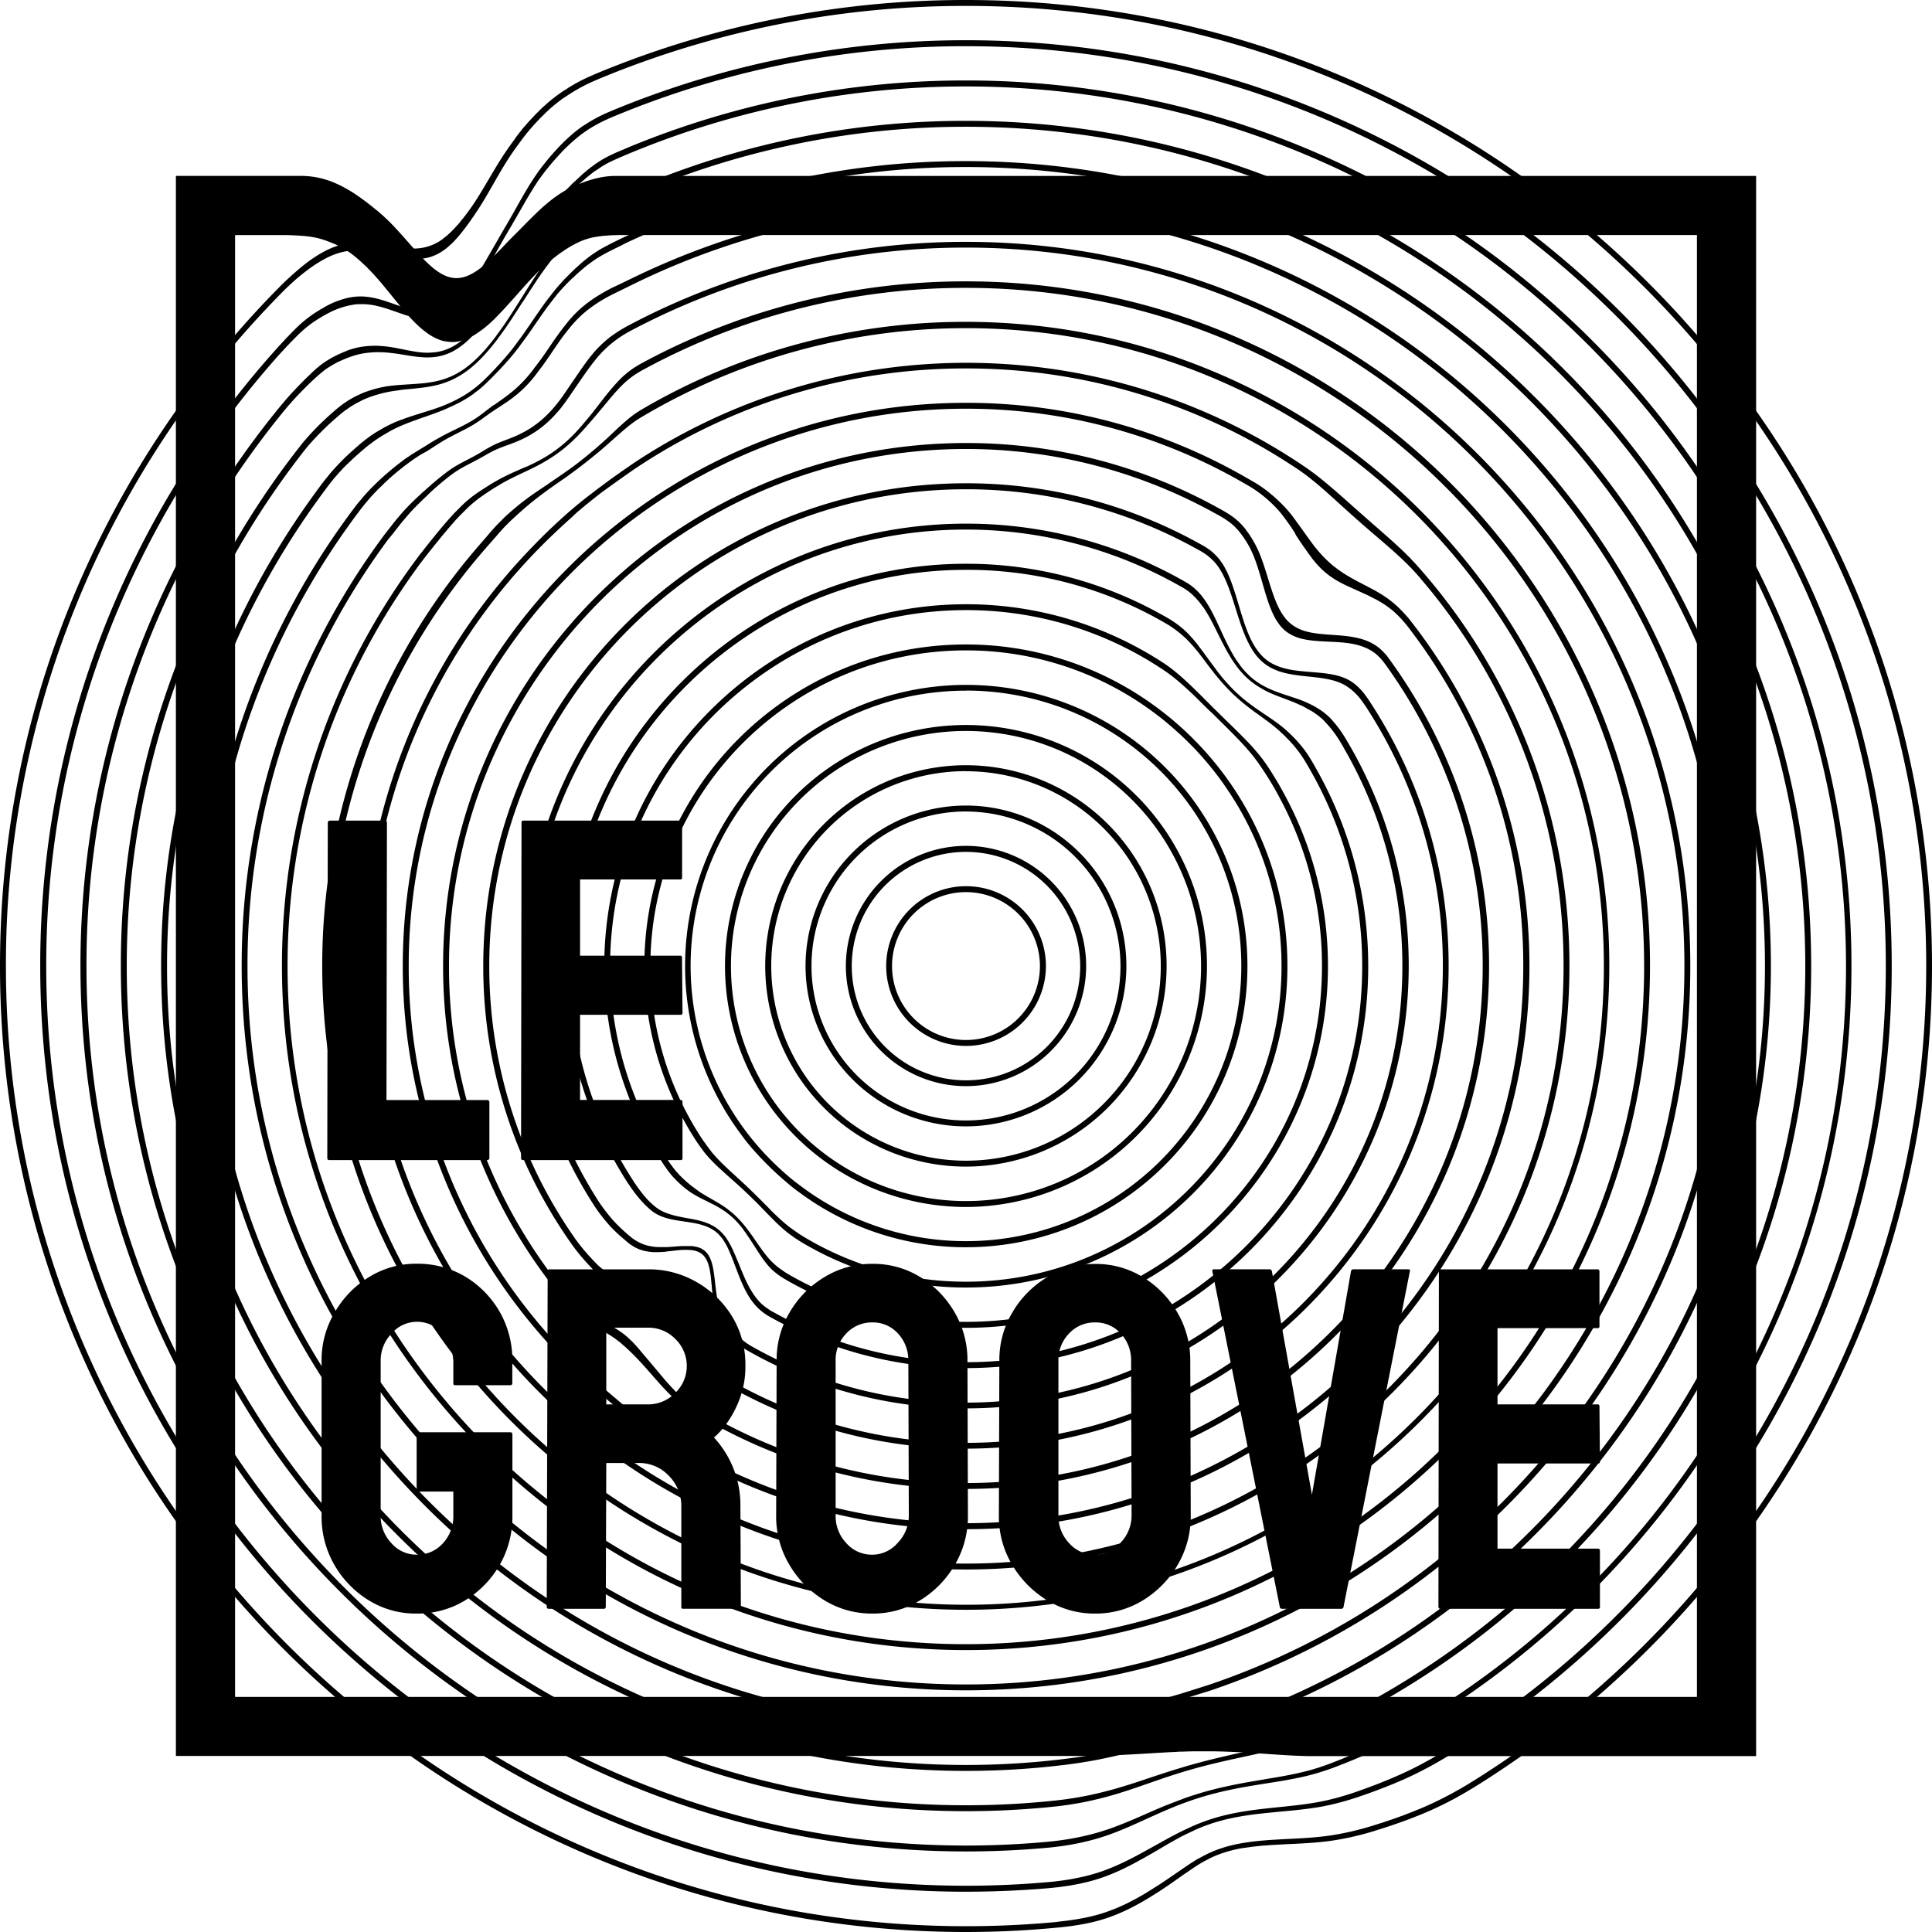 <svg viewBox="0 0 816.45 816.45" id="logosvg" xmlns="http://www.w3.org/2000/svg"><path d="m408.23 442a33.75 33.75 0 1 1 33.77-33.77 33.79 33.79 0 0 1 -33.77 33.77zm0-65a31.25 31.25 0 1 0 31.24 31.25 31.29 31.29 0 0 0 -31.24-31.25z"/><path d="m408.23 459a50.77 50.77 0 1 1 50.77-50.77 50.82 50.82 0 0 1 -50.77 50.77zm0-99a48.27 48.27 0 1 0 48.26 48.27 48.32 48.32 0 0 0 -48.26-48.27z"/><path d="m408.23 476a67.79 67.79 0 1 1 67.77-67.77 67.87 67.87 0 0 1 -67.77 67.77zm0-133.08a65.29 65.29 0 1 0 65.28 65.29 65.37 65.37 0 0 0 -65.28-65.27z"/><path d="m408.23 493a84.81 84.81 0 1 1 84.77-84.77 84.91 84.91 0 0 1 -84.77 84.77zm0-167.12a82.31 82.31 0 1 0 82.31 82.31 82.4 82.4 0 0 0 -82.31-82.27z"/><path d="m408.23 510.06a101.84 101.84 0 1 1 101.83-101.83 102 102 0 0 1 -101.83 101.83zm0-201.16a99.33 99.33 0 1 0 99.33 99.33 99.45 99.45 0 0 0 -99.33-99.33z"/><path d="m408.23 527.08a118.19 118.19 0 0 1 -68.5-21.77l-1.38-1-1.36-1-1.35-1-1.33-1.06-1.31-1.1-1.29-1.1-1.29-1.11-1.26-1.13-1.25-1.15-1.24-1.16-1.22-1.17-1.2-1.19-1.19-1.2-1.17-1.21c-.39-.4-.78-.81-1.16-1.22l-1.14-1.24-1.13-1.27c-.37-.42-.74-.84-1.1-1.27l-1.08-1.29-1.07-1.31c-.35-.44-.7-.88-1-1.33s-.69-.89-1-1.35a118.82 118.82 0 1 1 95.09 47.62zm0-235.21a116.29 116.29 0 0 0 -91.23 188.52l1.05 1.32 1.08 1.29c.36.43.73.86 1.1 1.28s.74.85 1.11 1.27.75.83 1.13 1.24.76.83 1.15 1.23l1.17 1.22 1.18 1.2 1.2 1.18 1.22 1.17 1.23 1.15 1.26 1.14 1.26 1.12 1.29 1.1 1.3 1.08 1.31 1.06 1.33 1a116.34 116.34 0 1 0 70.84-208.61z"/><path d="m408.23 544.1a135.06 135.06 0 0 1 -67.54-18c-.49-.28-1-.57-1.48-.87s-1-.59-1.48-.89l-1.45-.94-1.43-1-1.39-1c-.46-.35-.91-.71-1.36-1.08s-.88-.74-1.31-1.12-.87-.77-1.29-1.16-.85-.79-1.27-1.19l-1.23-1.22-1.23-1.23-1.22-1.24-1.21-1.25c-.4-.41-.8-.83-1.21-1.24l-1.2-1.24c-.41-.41-.81-.83-1.21-1.24l-1.23-1.19-1.22-1.21-1.27-1.22-1.24-1.18-1.24-1.16-1.25-1.15-1.22-1.08-1.26-1.13-1.25-1.11-1.26-1.12-1.28-1.16-1.23-1.12-1.23-1.13-1.2-1.15c-.4-.39-.79-.78-1.18-1.18s-.77-.79-1.15-1.2-.74-.82-1.11-1.24-.72-.84-1.08-1.28-.69-.87-1-1.32l-1-1.38-1-1.41c-.32-.47-.63-.95-.94-1.43a135.13 135.13 0 0 1 -21.58-73.41c0-74.93 60.95-135.88 135.88-135.88a135 135 0 0 1 73.59 21.7l1.86 1.23c.62.41 1.23.83 1.84 1.25l1.82 1.29c.61.43 1.21.87 1.8 1.31l1.78 1.35c.59.45 1.17.91 1.75 1.37l1.73 1.4 1.71 1.42 1.68 1.46c.55.48 1.11 1 1.65 1.48s1.1 1 1.64 1.5l1.6 1.53 1.59 1.56c.52.52 1 1.05 1.55 1.58s1 1.07 1.53 1.61 1 1.08 1.51 1.63l1.48 1.65 1.45 1.68 1.42 1.71c.47.57.94 1.15 1.4 1.73s.92 1.16 1.37 1.75.9 1.18 1.34 1.77.88 1.19 1.31 1.8.86 1.21 1.29 1.82.84 1.22 1.25 1.84.83 1.24 1.23 1.86.8 1.25 1.2 1.89.78 1.26 1.16 1.9a135 135 0 0 1 19.34 69.81c.05 74.92-60.9 135.87-135.82 135.87zm0-269.25c-73.55 0-133.38 59.83-133.38 133.38a132.52 132.52 0 0 0 20.93 71.65c.3.48.62 1 .93 1.44s.63.95 1 1.42.65.93 1 1.39.67.91 1 1.36.69.88 1 1.31.72.85 1.09 1.27.74.83 1.11 1.23.76.81 1.15 1.21l1.17 1.18 1.2 1.16 1.21 1.14c.41.39.81.77 1.22 1.14l1.24 1.14 1.24 1.14 1.24 1.14 1.24 1.15 1.24 1.15 1.23 1.17 1.23 1.18 1.23 1.2c.41.39.81.8 1.22 1.2l1.22 1.21c.4.41.81.81 1.22 1.22l1.21 1.22 1.23 1.23 1.15 1.22 1.24 1.21 1.25 1.19 1.27 1.18 1.3 1.15q.64.57 1.32 1.11c.44.37.9.72 1.35 1.08l1.39 1c.47.33.94.66 1.42 1l1.44 1 1.47.91 1.47.88a132.64 132.64 0 0 0 67.27 18.23c73.54 0 133.37-59.83 133.37-133.37a132.65 132.65 0 0 0 -19.77-69.83l-1.19-1.89c-.41-.63-.81-1.25-1.23-1.88s-.83-1.23-1.25-1.85l-1.24-1.82-1.31-1.81-1.34-1.78c-.46-.59-.91-1.18-1.37-1.76l-1.4-1.74-1.46-1.76c-.48-.56-1-1.13-1.45-1.69s-1-1.11-1.48-1.66l-1.51-1.64c-.5-.54-1-1.08-1.53-1.61l-1.53-1.55-1.59-1.56-1.61-1.53-1.64-1.51c-.55-.5-1.11-1-1.67-1.48s-1.12-1-1.68-1.46l-1.72-1.46c-.57-.47-1.15-.94-1.74-1.4l-1.76-1.37c-.59-.45-1.18-.9-1.78-1.34s-1.2-.88-1.81-1.32l-1.83-1.28a132.61 132.61 0 0 0 -75.44-23.44z"/><path d="m408.23 561.13a152 152 0 0 1 -74.14-19.21l-1.49-.84-1.48-.88q-.74-.44-1.44-.93c-.47-.32-.93-.65-1.38-1s-.9-.7-1.34-1.07-.85-.78-1.27-1.2-.81-.86-1.2-1.31c-.2-.23-.39-.47-.58-.7l-.57-.72-.56-.75c-.18-.25-.37-.5-.55-.76l-.54-.77-.53-.79-.53-.79-.52-.8c-.18-.27-.35-.54-.52-.81l-.52-.81c-.17-.27-.34-.54-.52-.81l-.51-.8-.52-.8-.51-.78-.52-.78-.51-.75-1-1.47c-.35-.48-.69-.95-1-1.41s-.7-.9-1.06-1.33-.72-.86-1.09-1.27-.74-.8-1.13-1.19-.77-.76-1.16-1.12-.81-.71-1.22-1.05-.83-.67-1.26-1-.86-.62-1.31-.91-.89-.58-1.35-.86-.92-.55-1.39-.81-.95-.53-1.43-.78l-1.47-.75-1.49-.75-.76-.37-.75-.37-.76-.38-.76-.39-.75-.4-.75-.42-.74-.43-.73-.44-.71-.47-.71-.5c-.46-.33-.91-.68-1.36-1s-.87-.7-1.29-1.06-.84-.73-1.24-1.1-.81-.75-1.2-1.14-.77-.78-1.15-1.18-.75-.82-1.11-1.24-.72-.86-1.06-1.3-.68-.89-1-1.36-.64-.93-1-1.41a152.06 152.06 0 0 1 -25.43-84.36c0-84.31 68.59-152.9 152.9-152.9a152 152 0 0 1 75.74 20.12l2 1.15 1.95 1.18c.65.39 1.29.8 1.93 1.2s1.28.82 1.91 1.24 1.26.85 1.87 1.29l.92.68.91.7.9.71.89.73.88.74.87.75.86.76.85.78.85.78.85.79.83.79.83.8.83.81.83.81.82.81.81.81.82.81.81.81 1.62 1.62 1.61 1.61 1.61 1.59 1.61 1.59 1.6 1.57 1.59 1.56 1.59 1.54 1.58 1.55 1.56 1.54 1.55 1.55q.78.78 1.53 1.56c.51.53 1 1.05 1.51 1.59s1 1.06 1.48 1.61l1.44 1.65c.47.55.94 1.12 1.4 1.69s.92 1.16 1.36 1.75.88 1.21 1.31 1.82.85 1.25 1.26 1.88.83 1.27 1.23 1.91.81 1.28 1.2 1.93.79 1.29 1.18 1.95.77 1.3 1.15 2 .75 1.32 1.12 2 .73 1.33 1.08 2a151.93 151.93 0 0 1 18 71.82c-.06 84.26-68.65 152.85-152.96 152.85zm0-303.3c-82.93 0-150.4 67.47-150.4 150.4a149.56 149.56 0 0 0 24.77 82.61c.32.47.63 1 1 1.41s.65.91 1 1.36.69.87 1.05 1.29.73.83 1.1 1.24.76.8 1.15 1.18.79.77 1.19 1.14.81.74 1.22 1.1l1.26 1.06c.42.35.85.7 1.29 1s.87.68 1.32 1 .91.65 1.37 1l1.41.9 1.43.85 1.44.83 1.44.82 1.42.82 1.4.84 1.37.87c.46.3.9.61 1.34.92s.87.63 1.3 1 .84.67 1.25 1 .82.71 1.22 1.08.8.76 1.18 1.15.77.8 1.15 1.22.75.84 1.12 1.28.74.89 1.1 1.35.73.93 1.09 1.41l.54.73.54.74.53.75.54.76.53.76.53.77c.18.25.36.51.53.77l.53.76.54.77.54.76.54.76.55.74c.18.25.37.49.55.73l.57.72c.37.47.76.93 1.15 1.38s.79.87 1.21 1.28.83.81 1.25 1.19.87.74 1.32 1.09.89.7 1.35 1 .93.66 1.41 1 1 .62 1.45.91l1.48.86 1.5.83a149.41 149.41 0 0 0 72.38 18.59c82.93 0 150.39-67.46 150.39-150.39a149.5 149.5 0 0 0 -17.66-70.64c-.35-.66-.71-1.31-1.07-2s-.73-1.31-1.1-2l-1.13-1.93c-.38-.64-.77-1.28-1.16-1.92s-.78-1.26-1.18-1.89-.8-1.26-1.21-1.88-.82-1.24-1.24-1.85-.83-1.23-1.26-1.83-.87-1.19-1.32-1.77-.89-1.16-1.35-1.72-.93-1.12-1.4-1.66-.95-1.1-1.43-1.63-1-1.07-1.46-1.6l-1.49-1.57-1.51-1.56-1.52-1.54-1.54-1.55-1.55-1.54-1.57-1.54-1.57-1.56-1.57-1.56-1.61-1.48-1.59-1.57-1.61-1.58-1.56-1.57-1.62-1.57-1.65-1.55c-.55-.52-1.1-1-1.66-1.53l-1.68-1.51-1.72-1.47c-.57-.48-1.15-.95-1.74-1.42s-1.18-.92-1.78-1.36-1.21-.88-1.83-1.3-1.24-.84-1.86-1.24l-1.88-1.22-1.9-1.18-1.91-1.16-1.93-1.12a149.43 149.43 0 0 0 -74.61-19.82z"/><path d="m408.23 578.15a168.8 168.8 0 0 1 -81.69-21l-1.51-.84c-.5-.29-1-.59-1.48-.92q-.36-.24-.72-.51c-.24-.17-.48-.36-.71-.54l-.7-.58c-.23-.19-.45-.39-.68-.6l-.67-.64c-.22-.22-.43-.44-.64-.67s-.42-.47-.63-.72l-.6-.75-.59-.79c-.19-.26-.38-.54-.56-.82s-.37-.56-.55-.85-.36-.58-.53-.87-.34-.6-.5-.9-.33-.6-.48-.9-.31-.6-.46-.91-.29-.6-.43-.91-.28-.6-.41-.9l-.4-.91c-.13-.3-.25-.61-.38-.91l-.37-.9c-.12-.29-.23-.59-.35-.89s-.23-.59-.35-.88-.23-.59-.34-.88l-.33-.87-.65-1.69-.61-1.61-.6-1.54q-.3-.75-.6-1.47l-.6-1.42-.63-1.36c-.22-.44-.44-.88-.67-1.3s-.47-.83-.72-1.22-.5-.78-.77-1.15-.55-.72-.85-1.06-.6-.66-.92-1a12.39 12.39 0 0 0 -1-.88 13.26 13.26 0 0 0 -1.12-.8 12.54 12.54 0 0 0 -1.24-.72c-.43-.23-.89-.44-1.37-.64s-1-.39-1.51-.57l-.81-.25-.85-.23-.88-.22-.91-.19c-.31-.07-.63-.13-.95-.18l-1-.17-1-.16-1-.16-1.05-.15-1.06-.16-1.08-.16-1.08-.18-1.08-.2-1.07-.22-1.06-.26-1.06-.29-1-.34c-.35-.12-.69-.25-1-.38l-1-.44c-.32-.16-.64-.32-.95-.5a16.08 16.08 0 0 1 -1.8-1.18c-.29-.22-.57-.45-.84-.68l-.81-.71-.77-.72-.74-.73c-.24-.25-.48-.49-.71-.74s-.46-.49-.68-.74-.44-.49-.65-.74-.42-.49-.62-.74-.41-.48-.6-.73l-.57-.73-.55-.72-.54-.73-.53-.73-.51-.73c-.33-.48-.66-1-1-1.45s-.63-1-.94-1.45a169 169 0 0 1 -26.22-90.61c0-93.7 76.22-169.92 169.92-169.92a168.79 168.79 0 0 1 82.41 21.36q1 .54 2 1.11c.65.38 1.31.76 1.95 1.16s1.28.82 1.91 1.25 1.24.89 1.85 1.36l.9.72.88.75c.29.26.58.52.86.79l.85.82c.28.28.55.57.82.86s.55.59.81.89l.8.91c.26.3.52.62.78.93s.52.63.77.95.51.64.76 1 .51.65.76 1l.74 1 .75 1c.24.34.49.67.73 1l.74 1c.24.34.49.67.73 1l.74 1c.24.33.48.66.73 1s.49.66.74 1 .49.65.74 1l.74 1 .75.94.75.93.76.91.77.89.77.87.78.86c.26.28.52.56.79.83.52.55 1.06 1.09 1.59 1.61s1.08 1 1.63 1.53l1.65 1.45c.56.47 1.12.92 1.68 1.37s1.14.89 1.71 1.31 1.14.85 1.72 1.26 1.15.81 1.73 1.21l1.74 1.19 1.73 1.16 1.73 1.18c.57.39 1.14.78 1.7 1.19s1.13.81 1.68 1.23 1.1.85 1.64 1.29 1.06.89 1.58 1.36 1 .94 1.54 1.43 1 1 1.49 1.48 1 1 1.46 1.54.94 1.06 1.4 1.61.91 1.11 1.36 1.68.87 1.17 1.29 1.77.83 1.23 1.23 1.87.79 1.28 1.17 1.93.77 1.3 1.15 2l1.12 2c.37.66.73 1.32 1.09 2s.71 1.33 1.06 2a168.86 168.86 0 0 1 19.21 78.43c-.05 93.51-76.28 169.74-169.97 169.74zm0-337.34c-92.32 0-167.42 75.1-167.42 167.42a166.38 166.38 0 0 0 26.5 90.3c.31.49.62 1 .94 1.45s.65 1 1 1.44l.52.73.53.72.55.72.56.73.58.72c.2.24.4.49.61.73l.64.73.68.72.71.71c.24.24.49.47.74.7l.77.69c.27.22.53.45.81.67l.83.62c.29.2.58.39.88.57s.6.36.91.52l.94.46 1 .41 1 .36 1 .32 1 .29 1 .26 1 .23 1 .21 1 .19 1 .19 1 .18 1 .18 1 .18.94.19.92.2c.3.06.59.13.89.21l.86.22.83.24.81.26c.52.18 1 .37 1.52.57s.95.42 1.4.65.88.47 1.29.73a12.14 12.14 0 0 1 1.17.81c.38.28.73.58 1.08.89s.66.64 1 1 .61.69.89 1 .57.74.83 1.13.53.78.78 1.19.49.83.72 1.26.47.88.7 1.34.45.92.67 1.4.44 1 .66 1.48.44 1 .66 1.56.46 1.08.69 1.63c.11.28.23.57.35.85s.23.57.35.86l.35.87.36.88c.13.3.25.6.37.89l.38.9.39.91c.13.3.27.6.41.91s.27.61.41.91l.44.92c.15.3.3.61.46.91l.48.91.51.91c.17.29.34.59.52.88l.54.85c.18.29.37.56.55.83s.38.54.58.8.39.51.59.76.4.49.61.72l.63.69.66.64c.22.21.45.41.68.6l.69.57.71.53c.48.35 1 .67 1.46 1s1 .58 1.5.86a166.35 166.35 0 0 0 81.44 21.18c92.31 0 167.42-75.11 167.42-167.42a166.31 166.31 0 0 0 -19.57-78.49c-.35-.67-.71-1.33-1.08-2s-.74-1.33-1.12-2-.75-1.31-1.13-2l-1.17-1.95c-.39-.65-.79-1.29-1.2-1.91s-.84-1.23-1.27-1.82-.88-1.17-1.33-1.73-.91-1.12-1.38-1.66-.95-1.06-1.43-1.58-1-1-1.48-1.52-1-1-1.52-1.48l-1.55-1.43c-.52-.47-1.06-.92-1.59-1.37s-1.09-.89-1.64-1.32-1.11-.86-1.68-1.28l-1.69-1.24-1.71-1.25-1.72-1.21-1.71-1.28c-.57-.43-1.14-.86-1.7-1.31s-1.13-.89-1.69-1.36-1.11-.93-1.67-1.41-1.1-1-1.64-1.48-1.09-1-1.63-1.55-1.07-1.07-1.59-1.63c-.27-.27-.53-.55-.79-.83l-.79-.86-.77-.87-.78-.89-.76-.9c-.26-.3-.51-.61-.76-.92s-.51-.61-.76-.92l-.76-1-.75-.95-.75-.95-.75-1-.75-1-.75-1-.76-1-.76-1-.76-1-.77-.94-.78-.94-.79-.92-.8-.9-.81-.87c-.28-.29-.55-.58-.83-.86l-.84-.82-.86-.79-.88-.77-.89-.73-.91-.71c-.3-.24-.61-.47-.92-.69-.62-.46-1.25-.89-1.88-1.31s-1.29-.81-1.95-1.2l-2-1.14-2-1.11a166.46 166.46 0 0 0 -80.43-20.38z"/><path d="m408.23 595.17a185.83 185.83 0 0 1 -91.3-23.85c-.5-.28-1-.56-1.49-.85s-1-.61-1.47-.94l-.71-.51-.7-.54c-.24-.19-.47-.37-.7-.57s-.46-.38-.68-.58l-.68-.62-.67-.63-.66-.65-.65-.67-.64-.68c-.22-.23-.43-.47-.64-.7s-.41-.49-.62-.74-.39-.51-.58-.78-.38-.54-.56-.82-.37-.57-.54-.87-.34-.6-.5-.9-.32-.63-.47-.95-.3-.65-.44-1-.28-.67-.41-1-.25-.7-.37-1.05-.24-.71-.34-1.07-.21-.73-.3-1.1-.17-.73-.25-1.1-.15-.74-.21-1.11-.13-.73-.19-1.09l-.15-1.08c-.05-.36-.09-.71-.13-1.06l-.12-1c0-.34-.07-.68-.1-1l-.09-1-.09-1c0-.32 0-.64-.08-.95s-.06-.63-.09-.93-.06-.61-.09-.9l-.09-.88c-.06-.57-.13-1.13-.21-1.67s-.17-1.06-.26-1.56-.2-1-.32-1.45-.25-.91-.4-1.33a10.88 10.88 0 0 0 -.48-1.21 9.26 9.26 0 0 0 -.58-1.08 8.07 8.07 0 0 0 -.7-.93 6.2 6.2 0 0 0 -.82-.8 6 6 0 0 0 -1-.65 7.36 7.36 0 0 0 -1.1-.5 9.42 9.42 0 0 0 -1.27-.36 12.2 12.2 0 0 0 -1.44-.2c-.51 0-1-.07-1.61-.07-.28 0-.57 0-.87 0h-.91l-1 .07-1 .09-1 .11-1.08.12-1.11.12-1.14.12-1.13.18-1.19.08c-.4 0-.8.05-1.21.06h-1.22-1.23c-.4 0-.81-.05-1.22-.1s-.82-.09-1.23-.16-.81-.14-1.21-.23-.8-.2-1.2-.32-.8-.26-1.19-.41-.78-.32-1.17-.51-.77-.39-1.14-.62-.75-.46-1.12-.71-.72-.51-1.07-.78-.7-.56-1-.84l-1-.86-1-.84-.93-.84c-.31-.27-.61-.55-.9-.82l-.85-.82-.82-.8c-.26-.26-.52-.52-.76-.78s-.49-.52-.72-.78-.46-.5-.67-.75l-.63-.74-.61-.73-.59-.73c-.2-.24-.39-.49-.58-.73l-.57-.73-.56-.73-.53-.73c-.18-.24-.35-.48-.52-.73-.35-.48-.68-1-1-1.44l-.93-1.45a185.83 185.83 0 0 1 -29.15-100.14c0-103.08 83.87-187 187-187a185.85 185.85 0 0 1 91 23.69c.66.37 1.31.74 2 1.13a20.85 20.85 0 0 1 1.91 1.25c.31.22.62.46.92.7s.59.5.88.76.58.53.86.81.56.57.84.87.54.6.81.91.52.63.78 1 .51.67.75 1 .49.7.73 1.06.47.73.7 1.11.46.75.68 1.14l.66 1.18c.21.39.43.79.64 1.2s.42.82.62 1.23.41.83.61 1.25.41.84.6 1.26l.6 1.27c.2.42.39.85.59 1.27s.39.85.59 1.28l.58 1.27c.2.42.4.84.59 1.26l.6 1.25c.2.41.4.83.6 1.23s.4.81.61 1.22l.61 1.19.63 1.16.65 1.14c.21.37.43.74.65 1.11s.45.72.68 1.07.45.7.68 1l.71 1 .72 1 .74.93c.25.3.51.59.76.88s.52.58.78.85c.53.55 1.07 1.08 1.62 1.58s1.11 1 1.69 1.42 1.16.86 1.76 1.26 1.21.77 1.83 1.12 1.24.69 1.88 1 1.28.61 1.93.88 1.31.55 2 .8l2 .73 2 .68 2 .66 2 .66 2 .69c.64.24 1.28.49 1.91.76s1.24.54 1.85.83 1.21.59 1.81.9 1.18.65 1.75 1 1.15.71 1.7 1.1 1.1.79 1.63 1.22 1 .89 1.55 1.37 1 1 1.45 1.52.94 1.07 1.39 1.62.9 1.12 1.34 1.7.86 1.18 1.27 1.8.82 1.24 1.21 1.88l1.17 1.94c.38.65.76 1.3 1.13 1.95a185.73 185.73 0 0 1 24.81 93c-.15 103.02-84.01 186.88-187.09 186.88zm0-371.38c-101.7 0-184.44 82.74-184.44 184.44a183.36 183.36 0 0 0 28.49 98.39q.45.72.93 1.44c.32.49.65 1 1 1.45.17.25.34.49.52.73s.35.49.54.73.36.49.55.73l.57.73c.19.24.38.49.58.73l.59.73.61.74.63.73.67.74.71.76c.24.26.5.52.75.78l.81.78.84.81.88.81.92.83.95.83c.33.28.65.56 1 .83s.67.55 1 .81.71.49 1.07.73.74.45 1.12.65.77.41 1.16.59.79.35 1.2.5.81.29 1.22.41.82.22 1.23.31.83.17 1.25.23.83.12 1.24.16l1.25.09h1.24 1.22 1.21l1.17-.06 1.15-.08 1.12-.08 1.08-.09 1-.07 1-.06h1 1.79.82c.54 0 1.05.09 1.53.16a13.21 13.21 0 0 1 1.37.29 10.1 10.1 0 0 1 1.21.42 8.17 8.17 0 0 1 1.02.56 6.22 6.22 0 0 1 .93.69 6.9 6.9 0 0 1 .8.82 7.45 7.45 0 0 1 .69.95 11.1 11.1 0 0 1 .59 1.08c.18.39.34.79.49 1.21s.29.87.42 1.33.24.94.34 1.44.2 1 .29 1.56.17 1.09.25 1.66l.12.87c0 .3.07.6.1.9s.08.61.11.92.07.63.11 1 .07.65.11 1l.12 1 .12 1c.05.34.09.69.14 1s.11.7.16 1.06.12.72.19 1.08.13.72.21 1.09.15.72.24 1.08.18.71.28 1.06.2.71.31 1.06.23.69.35 1 .25.67.38 1 .27.65.41 1 .29.62.44.92.31.59.48.88.33.56.5.83.36.54.54.79.37.51.57.76l.59.72.62.72.63.71c.21.24.42.47.64.7s.43.46.65.68.43.45.65.67l.66.64.68.62.68.59.69.57.7.55.71.51c.48.33 1 .65 1.46.94l1.5.85a183.36 183.36 0 0 0 89.54 23.23c101.7 0 184.44-82.74 184.44-184.44a183.24 183.24 0 0 0 -24.09-91.06c-.37-.66-.75-1.31-1.13-2s-.77-1.3-1.16-1.95-.79-1.28-1.2-1.9-.84-1.22-1.27-1.81-.88-1.16-1.33-1.71-.92-1.1-1.39-1.63-1-1-1.44-1.55-1-1-1.52-1.42-1-.88-1.6-1.28-1.11-.79-1.68-1.15-1.15-.71-1.74-1-1.18-.65-1.79-1-1.21-.6-1.82-.88-1.24-.57-1.87-.84-1.26-.53-1.91-.78-1.29-.51-1.94-.75l-2-.75-2-.76-2-.81c-.65-.28-1.29-.57-1.93-.87s-1.27-.63-1.9-1-1.24-.69-1.85-1.07-1.21-.76-1.8-1.18-1.17-.85-1.74-1.32-1.12-.94-1.67-1.46-1.08-1-1.6-1.61c-.27-.28-.52-.56-.78-.86s-.51-.59-.76-.89l-.74-.93c-.25-.32-.49-.64-.73-1l-.71-1-.69-1c-.23-.35-.45-.71-.68-1.07l-.66-1.1-.66-1.12c-.21-.38-.43-.76-.64-1.15l-.64-1.17c-.2-.4-.41-.79-.62-1.19l-.62-1.21c-.21-.41-.41-.81-.61-1.22l-.62-1.23c-.2-.41-.4-.82-.61-1.23s-.41-.83-.61-1.24l-.62-1.23c-.21-.41-.42-.82-.62-1.23l-.64-1.21-.64-1.2-.66-1.17-.68-1.15c-.23-.37-.46-.75-.7-1.11s-.47-.73-.71-1.08l-.75-1c-.25-.34-.5-.67-.76-1s-.52-.64-.79-.95l-.81-.92-.84-.86c-.28-.29-.57-.56-.86-.82s-.58-.52-.88-.77a22.23 22.23 0 0 0 -1.86-1.37c-.63-.41-1.29-.8-1.94-1.17l-2-1.11a183.26 183.26 0 0 0 -88.89-23.01z"/><path d="m408.23 612.19a202.76 202.76 0 0 1 -106.33-30c-.49-.31-1-.62-1.47-1-.25-.17-.49-.35-.74-.54l-.73-.58-.72-.63c-.25-.21-.49-.44-.73-.67l-.72-.72c-.23-.25-.47-.52-.7-.79s-.47-.54-.7-.83l-.69-.89c-.22-.31-.45-.62-.67-.94s-.45-.65-.66-1-.43-.68-.63-1-.4-.7-.6-1.06l-.55-1.07c-.18-.36-.35-.72-.52-1.07s-.33-.72-.48-1.07-.31-.71-.45-1-.27-.7-.39-1-.25-.68-.36-1-.21-.66-.31-1-.2-.65-.29-1-.17-.64-.25-1-.16-.62-.23-.93-.15-.61-.22-.91-.13-.6-.19-.9-.13-.58-.19-.87l-.18-.85c0-.28-.11-.56-.16-.84s-.11-.55-.17-.82-.1-.53-.16-.8l-.15-.78c-.11-.51-.22-1-.33-1.51s-.23-1-.35-1.45-.26-.92-.4-1.36-.3-.87-.47-1.28a10.64 10.64 0 0 0 -.55-1.18 8.72 8.72 0 0 0 -.68-1.06 6.48 6.48 0 0 0 -.82-.91 7.32 7.32 0 0 0 -1-.76 8 8 0 0 0 -1.17-.58 8.88 8.88 0 0 0 -1.35-.42 13.45 13.45 0 0 0 -1.53-.28c-.27 0-.54-.07-.83-.09l-.87-.06h-.92-2.92-1-3.18-1.07l-1.08-.06-1.07-.1-1.07-.15-1.05-.21c-.34-.07-.69-.16-1-.26s-.68-.2-1-.32l-1-.35c-.34-.12-.67-.25-1-.38l-1-.4-1-.44-.94-.47q-.48-.24-.93-.51c-.31-.17-.61-.35-.91-.54l-.89-.59c-.29-.2-.57-.41-.86-.63s-.56-.45-.83-.69-.54-.47-.81-.73-.52-.51-.78-.78l-.75-.8c-.26-.27-.5-.54-.75-.81s-.49-.53-.73-.79l-.72-.8-.69-.78-.68-.78-.65-.77c-.21-.26-.43-.51-.63-.77l-.63-.78-.58-.75-.56-.73-.53-.72-.51-.71c-.33-.47-.67-.94-1-1.41a202.83 202.83 0 0 1 -36.6-116.45c0-112.47 91.5-204 204-204a202.65 202.65 0 0 1 97.63 24.93c.66.36 1.32.72 2 1.09s1.31.76 1.95 1.16a21.74 21.74 0 0 1 1.86 1.33c.3.24.59.49.88.75s.58.52.86.8.55.55.82.84.54.6.8.91.51.63.76 1 .48.68.72 1 .46.73.68 1.11.44.76.65 1.16.42.8.62 1.21.4.84.59 1.27.38.88.57 1.32l.54 1.37c.18.46.35.93.52 1.4s.34 1 .5 1.43.33 1 .49 1.46.31 1 .47 1.48.31 1 .46 1.5l.45 1.51c.15.5.3 1 .46 1.51l.45 1.5.45 1.5c.15.5.3 1 .46 1.49s.31 1 .47 1.47.31 1 .47 1.44.33.95.5 1.41.33.93.51 1.38.34.9.52 1.34.37.88.55 1.3.38.85.57 1.26l.6 1.2c.21.39.41.77.63 1.15s.43.74.65 1.09.45.71.68 1 .47.67.71 1 .49.62.74.92.51.58.78.85a16.68 16.68 0 0 0 1.64 1.52 18 18 0 0 0 1.77 1.28 20.32 20.32 0 0 0 1.88 1c.65.31 1.31.59 2 .84s1.37.47 2.08.66 1.42.36 2.15.51 1.46.27 2.21.38 1.49.21 2.24.29 1.52.16 2.28.23l2.29.19 2.28.19c.76.06 1.51.13 2.26.21s1.49.16 2.22.26 1.46.21 2.17.34 1.41.28 2.1.45 1.36.36 2 .58 1.3.47 1.92.75a17.08 17.08 0 0 1 1.8.94 19.07 19.07 0 0 1 1.68 1.14c.54.43 1.06.87 1.57 1.34s1 1 1.48 1.5.93 1.08 1.38 1.66.87 1.18 1.3 1.79.83 1.24 1.24 1.86a202.77 202.77 0 0 1 33 111.16c.01 112.55-91.49 204.05-203.95 204.05zm0-405.43c-111.09 0-201.47 90.38-201.47 201.47a200.33 200.33 0 0 0 34.94 113.27l1 1.42c.33.48.66 1 1 1.42l.53.72.56.73.58.74.6.75.64.77.65.77.68.78c.23.26.46.53.7.79l.72.79.74.81.75.8.78.82.82.81c.27.27.56.54.84.79s.58.5.88.73.59.47.9.69.61.43.92.64l1 .59 1 .55 1 .51 1 .47 1 .44c.33.14.67.27 1 .4s.69.24 1 .34.7.18 1.06.26.72.14 1.09.2.73.1 1.09.13.74.07 1.11.09h1.11 1.12 1.11 1.1l1.09-.05 1.08-.07 1.05-.13 1-.07 1-.06h1 1 .91c.59 0 1.16 0 1.7.1a13.21 13.21 0 0 1 1.51.25 7.92 7.92 0 0 1 1.3.42 5.94 5.94 0 0 1 1.11.61 5.33 5.33 0 0 1 .92.79 6.44 6.44 0 0 1 .74 1 8.43 8.43 0 0 1 .6 1.11 11.57 11.57 0 0 1 .48 1.25c.14.43.27.88.38 1.34s.22 1 .31 1.44.18 1 .27 1.52.16 1 .24 1.58l.12.82.12.84.12.85c0 .29.09.58.13.87s.09.58.14.88l.15.91c.05.3.11.61.17.92l.18.94c.07.31.13.63.2 1s.15.65.23 1 .16.66.25 1 .19.68.29 1 .21.69.32 1 .23.71.36 1.07.27.72.42 1.09.29.73.45 1.1.32.74.49 1.1.35.74.53 1.1.37.73.56 1.08.39.7.6 1 .41.67.63 1 .43.65.66 1 .44.62.67.91.45.58.68.86l.69.8c.24.25.47.5.71.73s.47.47.71.68.48.42.72.61.49.38.73.56l.73.5c.49.32 1 .62 1.48.92a200.2 200.2 0 0 0 104.57 29.32c111.08 0 201.46-90.38 201.46-201.46a200.25 200.25 0 0 0 -31.07-107.38c-.4-.64-.8-1.27-1.21-1.9s-.83-1.25-1.26-1.85-.86-1.2-1.31-1.77-.91-1.13-1.39-1.65-1-1-1.5-1.47-1-.9-1.58-1.31a18.33 18.33 0 0 0 -3.46-2.11c-.62-.28-1.25-.54-1.9-.77s-1.32-.43-2-.61-1.37-.33-2.08-.47-1.43-.27-2.15-.38-1.46-.21-2.2-.3l-2.24-.26-2.25-.23-2.26-.25c-.75-.09-1.5-.19-2.24-.3s-1.49-.22-2.22-.36-1.46-.28-2.17-.45-1.42-.37-2.12-.58-1.37-.46-2-.74-1.32-.57-1.95-.9-1.26-.71-1.86-1.11a20.15 20.15 0 0 1 -1.74-1.34 19.91 19.91 0 0 1 -1.62-1.57c-.26-.28-.52-.57-.77-.87s-.49-.62-.74-.94-.47-.65-.7-1-.46-.69-.68-1.05l-.66-1.1c-.21-.38-.42-.76-.62-1.15s-.41-.79-.6-1.2-.39-.83-.58-1.25-.38-.86-.56-1.29l-.54-1.33c-.17-.45-.34-.91-.52-1.37s-.33-.93-.5-1.4-.33-.95-.49-1.43l-.48-1.44-.48-1.47c-.15-.49-.31-1-.46-1.48s-.32-1-.47-1.48l-.47-1.49c-.16-.49-.31-1-.47-1.48l-.48-1.47c-.16-.49-.33-1-.49-1.46s-.33-1-.5-1.43-.35-1-.52-1.41l-.54-1.37c-.19-.46-.37-.9-.56-1.34s-.39-.87-.59-1.29-.4-.84-.61-1.25-.42-.8-.64-1.19-.44-.77-.67-1.13-.47-.73-.71-1.08-.49-.68-.74-1-.52-.64-.78-.94-.54-.6-.82-.87l-.85-.82a22.52 22.52 0 0 0 -1.8-1.46c-.61-.45-1.25-.86-1.9-1.26s-1.3-.76-2-1.13l-2-1.09a200.27 200.27 0 0 0 -95.74-24.25z"/><path d="m408.23 629.21a219.75 219.75 0 0 1 -117.35-33.79l-1.45-.93c-.48-.31-1-.63-1.45-1l-.72-.54-.72-.56-.71-.6-.72-.62-.71-.65c-.24-.21-.47-.44-.71-.66l-.71-.69-.71-.71-.7-.72-.7-.73-.7-.75-.7-.76-.7-.77-.69-.78-.69-.78c-.22-.26-.45-.51-.67-.76l-.66-.76-.65-.74-.64-.74-.64-.72-.62-.7-.62-.7-.61-.68-.6-.67-1.19-1.3-1.17-1.25-1.16-1.2-1.16-1.13c-.38-.37-.75-.74-1.12-1.09s-.75-.71-1.12-1.05-.74-.68-1.12-1-.75-.65-1.13-1-.76-.62-1.15-.92l-1.17-.88-1.19-.84c-.41-.27-.81-.54-1.23-.8s-.82-.52-1.24-.77l-1.27-.76-.65-.37-.61-.34c-.21-.13-.43-.25-.65-.37l-.65-.37-.66-.36-.66-.38-.67-.37-.66-.39-.66-.4-.67-.4-.66-.43-.66-.43-.66-.46-.65-.48-.66-.51-.65-.53-.65-.56c-.22-.19-.44-.39-.65-.6l-.65-.62c-.21-.22-.43-.44-.64-.67l-.64-.69-.63-.71-.63-.72-.62-.71-.61-.71c-.21-.23-.41-.47-.61-.71l-.6-.7-.6-.71c-.2-.23-.39-.47-.58-.7l-.58-.7-.57-.7-.55-.69-1.09-1.37-1.05-1.36a219.84 219.84 0 0 1 -45.58-134.27c0-121.86 99.13-221 221-221a219.58 219.58 0 0 1 105.5 26.85l2 1.1 2 1.13c.66.38 1.3.79 1.93 1.21s1.25.87 1.86 1.33 1.2 1 1.77 1.48c.29.26.57.54.84.82s.55.56.82.86.53.6.79.91.51.63.76 1 .5.65.74 1l.72 1c.23.35.47.71.69 1.08s.46.73.68 1.11.44.76.66 1.14.43.78.64 1.18.41.81.61 1.23.4.84.59 1.27.37.88.56 1.33.36.9.53 1.37.35.93.52 1.4.33.95.5 1.43l.48 1.46c.16.49.32 1 .47 1.48s.32 1 .47 1.49.31 1 .46 1.5.31 1 .47 1.5l.46 1.48.48 1.48.48 1.45c.16.48.33.95.5 1.42s.34.93.52 1.38.35.9.53 1.34.38.87.57 1.29.39.84.59 1.24.41.79.62 1.17l.66 1.11c.23.36.46.71.69 1s.48.66.73 1 .51.6.78.89a15 15 0 0 0 1.66 1.54 14.69 14.69 0 0 0 1.82 1.25 16.16 16.16 0 0 0 1.95 1 19.09 19.09 0 0 0 2.08.75c.71.21 1.43.4 2.17.55s1.49.29 2.25.4l1.15.15 1.16.13 1.17.11 1.17.1 1.18.09 1.18.08 1.18.08 1.18.09 1.17.09 1.16.11c.77.07 1.54.16 2.29.26s1.5.21 2.24.35 1.46.29 2.17.47 1.4.38 2.08.61 1.34.48 2 .77a18.38 18.38 0 0 1 1.88.95 20.51 20.51 0 0 1 1.77 1.14 21.12 21.12 0 0 1 1.65 1.35 20.23 20.23 0 0 1 1.53 1.54c.49.54 1 1.11 1.42 1.71s.89 1.22 1.33 1.84a219.72 219.72 0 0 1 41.36 128.59c-.06 121.85-99.19 220.98-221.04 220.98zm0-439.47c-120.48 0-218.49 98-218.49 218.49a217.34 217.34 0 0 0 43.85 131.15c.34.46.69.91 1 1.37l1.07 1.38.55.7.57.7.57.71c.19.24.39.48.59.71l.59.72.6.72.61.72.62.72.62.72.63.72c.21.25.43.49.64.73l.64.71c.22.23.43.45.65.66s.43.43.65.63.44.4.66.59.44.38.67.56.44.36.67.53l.68.49.68.47.68.44.69.42.7.4.69.39.69.37.7.36.69.35.69.34.69.34.69.34.68.33.68.34.67.34.67.35c.23.11.45.23.67.35l1.32.73c.43.25.86.5 1.28.76l1.25.8 1.2.85c.39.28.77.58 1.15.88s.75.61 1.11.93.72.64 1.07 1 .7.67 1.05 1l1 1.06c.34.36.68.73 1 1.1s.68.76 1 1.16l1 1.2 1.07 1.27.55.65.57.67.59.69.59.7.6.71c.2.24.41.48.61.73s.41.49.62.74l.63.75.64.76.65.78.66.79.67.8.69.81.69.81.7.8c.23.27.47.53.7.79l.7.77.71.76c.23.25.47.5.71.74s.47.49.7.73l.71.7.72.67.71.66.72.62.72.6.72.56c.24.19.48.36.72.53s.48.34.73.5c.48.32 1 .62 1.45.93a217.27 217.27 0 0 0 115.59 33.14c120.47 0 218.48-98 218.48-218.48a217.27 217.27 0 0 0 -39.59-125.31l-1.3-1.83c-.44-.6-.88-1.2-1.34-1.77a20.67 20.67 0 0 0 -1.44-1.63 19 19 0 0 0 -1.56-1.43 18 18 0 0 0 -1.7-1.2 19.93 19.93 0 0 0 -1.81-1c-.63-.3-1.27-.57-1.93-.81s-1.34-.45-2-.64-1.39-.35-2.11-.49-1.46-.26-2.2-.36-1.5-.19-2.26-.26-1.53-.13-2.3-.18l-1.17-.07-1.17-.06-1.18-.05-1.18-.06-1.17-.06-1.18-.06-1.17-.08-1.16-.1c-.77-.07-1.53-.15-2.29-.26s-1.5-.23-2.23-.38-1.45-.33-2.15-.54a20.9 20.9 0 0 1 -2.05-.75 15.77 15.77 0 0 1 -1.92-1 13.6 13.6 0 0 1 -1.79-1.24 14.92 14.92 0 0 1 -1.64-1.55c-.26-.29-.51-.58-.75-.89s-.49-.63-.72-1-.46-.68-.68-1-.44-.72-.64-1.1-.42-.77-.61-1.18-.39-.81-.58-1.23-.37-.86-.55-1.3-.35-.88-.52-1.34-.34-.92-.5-1.39-.33-.94-.49-1.42-.31-1-.46-1.46l-.46-1.48c-.14-.5-.29-1-.44-1.51s-.29-1-.44-1.51l-.44-1.52c-.14-.51-.29-1-.44-1.52s-.29-1-.44-1.51-.31-1-.46-1.49-.31-1-.46-1.47-.32-1-.48-1.44-.33-1-.5-1.41-.35-.93-.52-1.38-.36-.89-.55-1.33-.38-.86-.57-1.28-.4-.83-.6-1.23-.42-.79-.63-1.17-.43-.76-.66-1.13-.44-.73-.67-1.09-.46-.71-.69-1.05-.48-.69-.72-1-.49-.66-.74-1-.5-.63-.76-.93-.53-.6-.8-.88-.54-.57-.81-.84a22.17 22.17 0 0 0 -1.72-1.53c-.6-.47-1.2-.92-1.83-1.34s-1.25-.83-1.9-1.21-1.3-.76-2-1.12l-2-1.09a217 217 0 0 0 -104.13-26.57z"/><path d="m408.23 646.23a236.8 236.8 0 0 1 -144.9-49.3l-1.33-1.06-1.36-1.07-1.35-1.09-1.34-1.1-1.33-1.11-1.33-1.11-1.32-1.11-1.31-1.12-1.3-1.12-1.36-1.14-1.28-1.14-1.28-1.16-1.26-1.17c-.43-.39-.85-.79-1.26-1.18l-1.25-1.19-1.25-1.2-1.23-1.2-1.19-1.22-1.22-1.22-1.2-1.23-1.2-1.24a237.19 237.19 0 0 1 -66.17-164.52c0-131.24 106.77-238 238-238a236.63 236.63 0 0 1 118.07 31.4l2 1.14 2 1.16c.64.39 1.29.79 1.92 1.21s1.26.84 1.87 1.29 1.21.9 1.81 1.37 1.18 1 1.76 1.45 1.15 1 1.71 1.51 1.13 1.05 1.68 1.58l.82.82c.28.27.55.55.82.83l.79.86c.27.29.53.59.79.89l.77.91.75.93c.26.31.5.63.75 1l.74 1 .73 1 .73 1 .72 1 .72 1 .72 1 .72 1 .71 1 .73 1 .72 1 .74 1 .74 1c.24.31.49.63.74.93l.76.92.77.9.78.87c.26.29.52.58.79.86.53.56 1.07 1.1 1.62 1.63s1.11 1 1.67 1.53 1.14 1 1.73 1.42 1.17.9 1.77 1.32 1.21.84 1.82 1.24 1.24.78 1.86 1.15 1.26.74 1.89 1.1l1.91 1.05 1.92 1 1.92 1c.64.33 1.28.67 1.91 1s1.27.69 1.89 1l1.87 1.09c.62.37 1.23.75 1.83 1.15s1.19.8 1.78 1.22 1.16.86 1.73 1.31 1.12.93 1.66 1.41 1.08 1 1.6 1.51 1 1 1.55 1.58 1 1.09 1.5 1.65 1 1.14 1.43 1.73.93 1.18 1.39 1.78a236.84 236.84 0 0 1 49 144.46c-.1 131.07-106.87 237.84-238.1 237.84zm0-473.51c-129.86 0-235.51 105.65-235.51 235.51a234.6 234.6 0 0 0 61.91 159q.57.63 1.17 1.26l1.17 1.26 1.2 1.25c.39.42.8.83 1.2 1.24s.81.83 1.21 1.24l1.23 1.23 1.23 1.22c.41.4.82.81 1.24 1.2s.83.8 1.24 1.18l1.25 1.15 1.26 1.12 1.26 1.11 1.26 1.09 1.28 1.09 1.28 1.09 1.29 1.1 1.3 1.11 1.32 1.12 1.32 1.12 1.34 1.13 1.34 1.13c.44.38.89.76 1.35 1.13l.67.57.68.56 1.37 1.11 1.37 1.1 1.38 1.07c.46.36.92.7 1.39 1l1.4 1a234.21 234.21 0 0 0 137.6 44.48c129.85 0 235.5-105.65 235.5-235.5a234.22 234.22 0 0 0 -46.85-140.82c-.45-.61-.9-1.21-1.36-1.81s-.92-1.19-1.4-1.77-1-1.15-1.46-1.7-1-1.09-1.52-1.62-1-1-1.58-1.53-1.09-1-1.66-1.42-1.14-.89-1.72-1.3-1.19-.82-1.79-1.2-1.22-.75-1.85-1.11-1.25-.7-1.89-1-1.28-.66-1.93-1-1.29-.63-2-.94l-2-.91-2-.91-2-.9c-.66-.3-1.32-.61-2-.93s-1.31-.65-2-1-1.28-.69-1.91-1.06-1.25-.76-1.86-1.18-1.21-.84-1.79-1.29-1.16-.93-1.73-1.44-1.11-1-1.65-1.57l-.8-.84-.78-.87-.77-.91q-.37-.45-.75-.93c-.25-.31-.49-.63-.74-1l-.73-1-.72-1-.71-1-.71-1c-.24-.34-.47-.68-.7-1l-.7-1-.69-1.05-.69-1.06-.69-1.06-.5-1.06c-.23-.36-.46-.71-.7-1.06l-.69-1.05c-.24-.34-.47-.69-.7-1l-.71-1-.72-1-.73-1-.75-1c-.24-.32-.5-.63-.75-.94s-.51-.62-.77-.92-.52-.6-.79-.89-.53-.58-.8-.86-.54-.56-.82-.83l-.83-.8c-.56-.53-1.13-1.05-1.7-1.56s-1.16-1-1.75-1.47-1.19-.94-1.8-1.39-1.23-.89-1.86-1.31-1.27-.83-1.92-1.22-1.31-.78-2-1.16a234 234 0 0 0 -118.08-31.82z"/><path d="m408.23 663.26c-140.63 0-255-114.41-255-255a254.14 254.14 0 0 1 68.88-174.16l1.17-1.24 1.18-1.23 1.17-1.22c.4-.4.79-.81 1.18-1.21l1.19-1.2 1.19-1.19c.39-.4.79-.79 1.19-1.18l1.21-1.18 1.23-1.17 1.25-1.18 1.25-1.17 1.26-1.16 1.27-1.16 1.29-1.15 1.29-1.14 1.3-1.12 1.32-1.1c.43-.37.87-.73 1.31-1.09l1.32-1.08 1.33-1.06 1.33-1.06 1.34-1 1.35-1.05 1.36-1.05 1.37-1 1.37-1 1.39-1.05 1.4-1.05 1.4-1 1.42-1 1.42-1c.48-.35.95-.69 1.43-1l1.44-1 1.44-1 1.44-1 1.45-.95 1.45-.94 1.45-.93a254.61 254.61 0 0 1 274.22 1.21l1.89 1.23 1.88 1.26 1.87 1.27 1.85 1.31c.61.44 1.21.89 1.81 1.35s1.2.92 1.79 1.38l1.77 1.42 1.74 1.45c.58.48 1.15 1 1.73 1.47l1.71 1.48 1.71 1.49 1.7 1.5 1.69 1.5 1.69 1.51 1.69 1.5 1.69 1.49 1.68 1.49 1.69 1.49 1.69 1.48 1.69 1.47 1.69 1.48 1.68 1.48 1.67 1.47 1.67 1.49 1.65 1.5 1.64 1.51 1.62 1.54q.8.76 1.59 1.56c.53.52 1.05 1 1.57 1.59s1 1.08 1.54 1.63 1 1.1 1.51 1.66l1.49 1.69 1.47 1.71a253.91 253.91 0 0 1 61 165.37c.02 140.63-114.38 255.04-255 255.04zm0-507.56a251 251 0 0 0 -137.15 40.57l-1.44.94-1.44.95-1.43 1-1.43 1-1.42 1-1.42 1-1.41 1c-.47.34-.94.68-1.4 1s-.94.68-1.4 1l-1.39 1-1.37 1-1.37 1-1.36 1.05-1.35 1.06-1.34 1.06-1.33 1.07-1.32 1.08-1.32 1.08-1.3 1.1-1.3 1.11-1.29 1.23-1.25 1.16-1.28 1.14-1.27 1.16-1.26 1.16-1.26 1.17-1.28 1.21-1.23 1.17-1.22 1.18-1.2 1.16-1.2 1.19-1.2 1.21-1.2 1.22a251.7 251.7 0 0 0 -71.69 176.1c0 139.24 113.28 252.53 252.53 252.53s252.51-113.29 252.51-252.53a251.33 251.33 0 0 0 -58.82-161.84c-.48-.58-1-1.16-1.45-1.73s-1-1.14-1.48-1.7-1-1.13-1.5-1.67-1-1.09-1.55-1.63-1-1.06-1.57-1.58l-1.6-1.55-1.63-1.53-1.65-1.5-1.67-1.5-1.68-1.46c-.56-.49-1.12-1-1.69-1.46l-1.69-1.46-1.7-1.45-1.7-1.46-1.7-1.47-1.67-1.44-1.69-1.49-1.69-1.5-1.69-1.5-1.68-1.52-1.68-1.52-1.68-1.53-1.68-1.53-1.69-1.52-1.7-1.52-1.7-1.5-1.73-1.49c-.57-.49-1.15-1-1.74-1.46s-1.17-.95-1.76-1.42l-1.79-1.4c-.61-.45-1.21-.9-1.83-1.34s-1.23-.88-1.86-1.3l-1.92-1.26-1.9-1.23-1.91-1.22a251 251 0 0 0 -134.45-38.85z"/><path d="m408.23 680.28c-150 0-272.06-122-272.06-272a270.82 270.82 0 0 1 63.83-174.95l1.08-1.28c.37-.43.73-.86 1.1-1.28l1.09-1.26 1.07-1.24 1.07-1.22c.35-.4.69-.8 1-1.19l1-1.16 1-1.14 1-1.09c.33-.36.67-.71 1-1.06s.67-.68 1-1 .67-.65 1-1 .67-.64 1-1l1-.93 1.07-.94 1.08-.93 1.09-.93 1.11-.93 1.14-.92c.39-.3.77-.61 1.17-.91l1.2-.9c.4-.31.81-.61 1.23-.91s.83-.61 1.26-.91l1.3-.91 1.32-.91 1.35-.91 1.38-.92 1.41-.94 1.42-1 1.46-1 1.47-1 .74-.51.75-.51.75-.52.75-.53.76-.53.76-.54.75-.54.76-.56.76-.56.75-.56.76-.58.75-.58.75-.58.74-.59.74-.59.74-.6.73-.61.73-.6.73-.62.73-.61.74-.62.73-.63.73-.64.73-.64.74-.66c.25-.22.5-.44.74-.67l.75-.68.75-.69.75-.7.75-.71.75-.71c.26-.23.51-.47.76-.71s.51-.47.76-.71l.76-.7.77-.71.76-.69.76-.69.77-.67.76-.65.76-.63.76-.61.77-.59c.25-.19.5-.38.76-.56l.75-.53.76-.49.75-.48 1.5-.89 1.51-.87a270.4 270.4 0 0 1 134.7-35.75c150 0 272 122.05 272 272.06s-121.84 272.21-271.85 272.21zm0-541.6a267.86 267.86 0 0 0 -134.44 36l-1.51.87-1.49.89-.75.46-.75.48-.75.51c-.25.17-.51.35-.76.54l-.78.57-.76.58-.76.6-.75.62-.76.63-.76.64-.75.66-.76.66-.7.61-.76.67-.75.67c-.25.22-.5.44-.74.67l-.75.66-.74.66-.74.66-.74.64-.74.64-.73.63-.73.62-.72.6-.72.6-.73.59-.72.58-.72.59-.72.58-.73.57-.72.58-.73.57-.73.57-.74.57-.74.56-.74.56-.74.56-.74.55-.75.55-.74.54-.74.54-.74.54-.74.53-.74.52-1.46 1-1.45 1-1.42 1-1.41 1-1.38 1-1.36 1-1.34 1-1.31 1-1.27 1-1.25 1-1.21 1-1.18 1-1.16 1-1.13 1-1.11 1-1.1 1-1.08 1-1.06 1-1 1c-.35.34-.69.68-1 1s-.69.71-1 1.07l-1 1.1c-.35.37-.69.75-1 1.13l-1 1.17-1.05 1.19-1.07 1.22-1.09 1.24c-.36.41-.73.83-1.09 1.26l-1.11 1.28c-.37.42-.73.85-1.1 1.29a268.36 268.36 0 0 0 -64.08 174.29c0 148.63 120.92 269.55 269.55 269.55s269.31-121.3 269.31-269.93-120.92-269.55-269.55-269.55z"/><path d="m408.23 697.3c-159.4 0-289.08-129.68-289.08-289.07a287.55 287.55 0 0 1 55.08-169.56c.64-.88 1.29-1.76 1.94-2.63s1.3-1.75 2-2.61l2-2.56 2-2.51c.67-.83 1.34-1.65 2-2.46s1.35-1.62 2-2.42l1-1.2 1-1.18 1-1.15 1-1.13c.35-.37.69-.74 1-1.1l1-1.07 1-1 1-1 1-1 .95-.91.94-.85c.31-.27.62-.54.93-.79s.61-.51.91-.75l.91-.7.9-.66.91-.64.9-.61.91-.6.91-.59.92-.58.92-.59.94-.59.95-.58 1-.58 1-.57 1-.56 1-.55 1.06-.54 1.09-.53 1.12-.53 1.15-.54 1.2-.54 1.24-.54 1.27-.56 1.32-.57 1.48-.6 1.38-.65 1.42-.69 1.45-.74.74-.4.75-.41.75-.43.77-.44.76-.47.78-.49.79-.5.79-.53.79-.55.8-.58.81-.61q.4-.3.81-.63c.28-.21.55-.43.82-.65l.82-.69c.28-.23.55-.47.82-.72l.83-.74.82-.77c.28-.26.55-.53.82-.8l.82-.82c.28-.28.55-.56.82-.85s.54-.57.8-.86.54-.59.8-.89l.8-.9.79-.92.78-.93.78-.93.79-.95.78-.94.78-.95.78-1 .78-1 .78-1 .77-1 .78-1 .77-1 .77-1c.26-.32.52-.63.77-.95l.77-.94c.25-.31.5-.61.76-.91s.5-.61.76-.9.5-.59.75-.87l.75-.84.75-.82.74-.77.74-.75.74-.7.74-.66.74-.63c.24-.2.48-.4.73-.59s.49-.38.73-.57l.73-.53c.24-.17.48-.34.73-.5.48-.33 1-.64 1.45-.93s1-.6 1.49-.87 1-.55 1.49-.81l1.48-.8a287.4 287.4 0 0 1 134.68-33.33c159.39 0 289.07 129.68 289.07 289.08s-129.66 289.32-289.05 289.32zm0-575.65a284.87 284.87 0 0 0 -133.45 33l-1.47.79-1.47.79c-.49.27-1 .54-1.47.83s-1 .58-1.47.89l-.74.49-.74.51-.72.53-.72.56c-.25.2-.49.39-.73.6l-.73.62c-.24.21-.49.43-.73.66l-.73.7-.73.73-.73.77-.74.79-.74.82c-.25.27-.5.55-.74.84l-.75.86-.75.88-.75.89-.75.91c-.25.3-.5.61-.76.91l-.75.92c-.26.3-.51.61-.76.92s-.51.6-.76.91l-.76.9-.75.9-.76.89c-.25.3-.51.59-.76.88s-.51.59-.76.88l-.77.87-.79.91-.76.87-.77.85-.77.84-.78.83-.78.81c-.26.27-.53.53-.79.79s-.53.53-.8.78l-.79.76-.8.73-.81.72-.8.68c-.26.23-.53.45-.8.67s-.53.43-.8.64l-.79.62-.79.59-.79.57-.78.55-.78.53-.77.51-.77.49-1.51.93-1.48.86-1.46.8-1.43.74-1.39.71-1.36.66-1.33.63-1.29.61-1.26.59-1.21.58-1.18.57-1.14.57-1.11.56-1.08.57-1.06.57-1 .58-1 .58-1 .6-1 .6c-.32.2-.64.4-.95.61l-.93.61-.93.61-.91.61-.92.62-.9.63c-.3.22-.61.43-.91.66l-.9.67-.91.72-.9.75c-.31.26-.61.52-.92.8s-.62.56-.93.85l-.94.91-1 1-1 1-1 1-1 1.07q-.51.54-1 1.11l-1 1.14-1 1.16c-.35.39-.69.78-1 1.18l-1 1.19c-.67.8-1.35 1.6-2 2.41s-1.33 1.63-2 2.46-1.33 1.66-2 2.5-1.31 1.69-2 2.55l-2 2.59q-1 1.29-1.92 2.61a285.06 285.06 0 0 0 -54.6 168.09c0 158 128.56 286.57 286.58 286.57s286.7-128.58 286.7-286.59-128.56-286.58-286.57-286.58z"/><path d="m408.23 714.32c-168.78 0-306.1-137.31-306.1-306.09a304.39 304.39 0 0 1 56.08-176.41c.63-.89 1.26-1.78 1.9-2.66l1.92-2.63 1.97-2.53 1.95-2.52c.65-.83 1.31-1.65 2-2.45s1.34-1.59 2-2.35 1.37-1.51 2.06-2.24 1.39-1.44 2.09-2.13 1.39-1.37 2.09-2 1.4-1.31 2.09-1.94 1.39-1.25 2.09-1.86l1-.9 1-.88c.34-.3.69-.58 1-.87l1-.84 1-.82 1-.81 1-.78 1-.76c.31-.25.63-.49.95-.72l.94-.68c.31-.22.63-.43.94-.63l.93-.59.94-.56.93-.53c.31-.17.62-.34.94-.5l.93-.5.93-.49.93-.49.94-.49 1-.51.95-.53 1-.55 1-.57 1-.6 1-.61 1-.61 1.07-.6 1.09-.58c.37-.2.74-.39 1.12-.57s.75-.36 1.14-.53.77-.33 1.17-.49l1.19-.47 1.22-.47.63-.24.63-.24.64-.25.65-.26.66-.27.67-.28.68-.3.7-.31.7-.33.71-.36.73-.37.74-.4q.38-.19.75-.42l.76-.45.78-.48.78-.52.8-.55.81-.58c.28-.2.55-.41.83-.63l.83-.66.85-.71.85-.76.86-.8c.29-.28.58-.56.87-.86s.59-.59.88-.9.58-.62.87-.95.59-.66.88-1 .58-.69.87-1.05.58-.72.87-1.09.57-.74.85-1.12l.85-1.16.83-1.19c.28-.4.56-.8.83-1.21s.55-.81.83-1.22l.83-1.22c.28-.41.56-.81.83-1.22s.56-.81.83-1.22l.83-1.21.83-1.21.82-1.2c.28-.4.56-.79.83-1.19l.83-1.17c.27-.39.55-.77.82-1.14l.82-1.11.82-1.07c.27-.35.54-.69.82-1l.81-1c.27-.32.54-.62.81-.92s.54-.59.81-.87l.8-.82.79-.78.79-.74.78-.7.78-.67.77-.63.77-.6.76-.56c.25-.19.51-.37.76-.54l.75-.52.74-.49c.5-.32 1-.64 1.49-.93l1.47-.87q.74-.42 1.47-.81l1.47-.77 1.46-.76q1.47-.77 2.94-1.5a304.21 304.21 0 0 1 137-32.42c168.78 0 306.09 137.32 306.09 306.1s-137.31 306.02-306.08 306.02zm0-609.69a301.75 301.75 0 0 0 -138.82 33.64l-1.41.73-1.46.77-1.45.8-1.46.86-1.46.93-.73.5-.73.52c-.25.18-.5.36-.74.55s-.5.37-.75.57l-.75.6-.76.64-.76.66-.77.71-.77.74q-.39.38-.78.78c-.27.27-.53.54-.79.83s-.53.57-.79.87-.53.61-.8.93-.53.64-.79 1-.54.67-.81 1-.54.7-.81 1.06-.55.72-.82 1.09l-.82 1.13-.82 1.16-.82 1.17-.82 1.18-.82 1.19-.82 1.19-.83 1.2c-.27.4-.55.8-.82 1.21l-.83 1.21c-.27.4-.55.8-.82 1.21s-.55.8-.83 1.19l-.83 1.18c-.28.39-.56.78-.85 1.16s-.56.75-.85 1.12-.57.73-.86 1.08-.58.7-.87 1l-.87 1-.88.94q-.43.47-.87.9c-.29.29-.58.58-.87.85l-.86.8c-.29.26-.57.51-.86.75s-.56.48-.84.71l-.83.66-.83.63-.81.59-.8.55c-.27.17-.53.35-.8.51l-.77.49-.77.46-.76.42-.74.41-.73.38-.72.35-.71.34-.7.32-.69.3-.67.28-.67.27-.65.26-.65.25-1.26.47-1.23.44-1.19.44-1.16.44c-.39.15-.76.31-1.14.47l-1.11.49-1.08.53-1.05.55c-.35.18-.7.36-1 .55l-1 .57-1 .56-1 .57-1 .54-1 .53-.94.51-.94.49-.92.48-.93.48-.92.49-.91.5-.91.52-.9.54-.91.58c-.3.19-.6.4-.9.61l-.92.65-.92.69-.94.73-.95.77-1 .8-1 .83-1 .84-1 .88-1 .89-1 .91-1 .94-1 1c-.69.64-1.39 1.3-2.08 2s-1.39 1.36-2.09 2.06-1.38 1.42-2.07 2.15-1.36 1.49-2 2.26-1.34 1.56-2 2.36-1.31 1.63-1.95 2.45-1.29 1.66-1.94 2.51l-2.1 2.52c-.63.86-1.27 1.73-1.9 2.61s-1.27 1.75-1.89 2.64a301.94 301.94 0 0 0 -55.62 175c0 167.4 136.19 303.59 303.6 303.59s303.63-136.21 303.63-303.61-136.19-303.6-303.59-303.6z"/><path d="m408.23 731.34c-178.17 0-323.12-144.94-323.12-323.11a321.4 321.4 0 0 1 59-185.93l1.9-2.66 1.92-2.63c.64-.87 1.28-1.73 1.93-2.58s1.29-1.69 2-2.5 1.33-1.61 2-2.38 1.36-1.52 2.05-2.25 1.37-1.44 2.07-2.12 1.38-1.36 2.07-2 1.38-1.28 2.06-1.89 1.37-1.21 2.05-1.78 1.35-1.14 2-1.69l2-1.59 2-1.53c.66-.49 1.33-1 2-1.43s1.35-.9 2-1.34l2.07-1.27 2.05-1.26 2.05-1.26 1-.63 1-.62 1-.61 1.05-.6 1.06-.6 1.07-.59c.35-.2.71-.39 1.07-.58l1.06-.56 1.07-.54 1.07-.53 1.06-.52 1.07-.52 1.07-.52 1.08-.53 1.09-.56 1.1-.58 1.12-.62 1.13-.67 1.16-.72c.39-.25.78-.52 1.18-.79s.81-.56 1.22-.86l1.24-.94 1.28-1 1.31-1 1.33-1 .78-.45.67-.47.68-.48.68-.48.69-.49.69-.49.7-.51.7-.52.71-.53.72-.56.72-.57.73-.6.73-.62.73-.65c.25-.22.5-.44.74-.67l.74-.71.75-.73c.25-.25.49-.51.74-.77s.5-.52.74-.79.5-.55.74-.83.5-.57.74-.87.49-.59.74-.89l.74-.93q.38-.47.75-1t.75-1l.75-1c.25-.34.51-.68.76-1l.76-1c.25-.36.51-.71.76-1.08s.51-.72.76-1.09l.77-1.11c.25-.37.51-.74.76-1.12l.78-1.13.78-1.14.8-1.17.78-1.12c.27-.38.53-.75.8-1.11l.79-1.1.79-1.07.8-1.05.8-1 .79-1 .8-1c.27-.31.53-.62.8-.92s.53-.59.79-.88.53-.57.8-.84.53-.55.8-.81l.79-.77c.27-.26.53-.5.8-.74l.8-.7c.27-.23.54-.46.81-.67l.8-.65c.26-.21.53-.41.8-.61s.53-.4.79-.6l.8-.56.8-.55.79-.52.79-.51.78-.48.78-.47.78-.46.77-.45c.52-.29 1-.58 1.55-.85s1-.55 1.53-.81l1.5-.7 1.52-.72 3-1.45 3-1.45a321.21 321.21 0 0 1 140.71-32.27c178.17 0 323.11 145 323.11 323.12 0 139.48-88.84 258.61-212.91 303.76l-3.14 1.12c-1 .37-2.09.73-3.15 1.09s-2.1.71-3.16 1l-3.18 1-1.6.49-1.59.49-1.61.48-1.6.47-1.61.46-1.62.46-1.61.45-1.62.44-1.62.44-1.63.43-1.63.42-1.63.41-1.63.41-1.64.4-1.64.4-1.64.38-1.65.38-1.65.37-1.66.36-1.66.35-1.66.34-1.66.33-1.67.32-1.67.31-1.67.3a323.08 323.08 0 0 1 -56.7 5.05zm0-643.73a318.72 318.72 0 0 0 -139.62 32l-2.94 1.45-2.95 1.45-3 1.46-1.52.76-1.53.81q-.76.42-1.53.87c-.26.14-.52.3-.77.45l-.78.47-.78.49-.78.51-.78.53-.79.55c-.26.18-.53.37-.79.57l-.79.59-.8.62-.79.65-.8.68c-.27.23-.53.47-.8.72s-.53.49-.79.75-.53.52-.8.79-.53.54-.79.82l-.8.87-.8.91-.8.95-.79 1c-.27.33-.54.67-.8 1s-.53.69-.8 1l-.79 1.07c-.27.36-.53.73-.8 1.1l-.79 1.11-.78 1.14-.79 1.14-.77 1.15-.78 1.14c-.25.38-.51.76-.77 1.13s-.51.75-.76 1.12-.51.74-.77 1.1l-.76 1.08c-.26.36-.51.72-.77 1.07l-.76 1c-.25.35-.51.69-.76 1s-.5.67-.75 1l-.75 1-.74.94-.75.9-.76.86c-.25.29-.5.56-.75.84l-.76.8-.75.76-.76.73-.75.7-.75.66-.74.64-.74.6-.73.58-.72.55-.71.53-.71.51-.7.49-.7.47-.69.46-.68.45-.67.45-.67.43-.67.43-.66.43-1.3.87c-.44.29-.87.58-1.29.88l-1.27.91-1.25.91-1.21.87c-.4.29-.8.56-1.19.82s-.77.51-1.15.75-.75.48-1.13.7l-1.1.64-1.09.6-1.07.57-1.06.54-1.05.53-1 .52-1 .51-1 .51-1 .52-1 .53-1 .56-1 .58-1 .61-1 .62-1 .64-1 .64-1 .65-1 .64-1 .64-2.45 1.35c-.69.42-1.37.86-2.05 1.31s-1.35.9-2 1.37-1.33 1-2 1.47-1.31 1-2 1.54-1.33 1.05-2 1.6-1.34 1.12-2 1.7-1.36 1.17-2 1.79-1.36 1.24-2 1.89-1.37 1.32-2.06 2-1.37 1.4-2.05 2.12-1.36 1.48-2 2.24-1.33 1.56-2 2.38-1.29 1.64-1.93 2.48l-1.92 2.56c-.63.86-1.27 1.73-1.9 2.61l-1.88 2.64a318.84 318.84 0 0 0 -58.6 184.53c0 176.79 143.83 320.61 320.62 320.61a320.94 320.94 0 0 0 61.23-5.84l1.65-.33 1.65-.33 1.65-.35 1.64-.35 1.64-.36 1.63-.37 1.63-.38 1.63-.39 1.63-.39 1.62-.4 3.24-.83 3.22-.86 3.21-.89 3.19-.92 3.19-1 3.17-1 3.15-1 3.14-1 3.13-1.09c124.73-43.93 214.37-163 214.37-302.52 0-176.8-143.84-320.63-320.61-320.63z"/><path d="m408.23 748.37c-187.56 0-340.14-152.59-340.14-340.14a338.28 338.28 0 0 1 63.79-198.11c.63-.88 1.28-1.77 1.92-2.65l1.94-2.62c.66-.87 1.31-1.73 2-2.57s1.34-1.67 2-2.46 1.36-1.58 2.06-2.33 1.38-1.48 2.08-2.2 1.39-1.4 2.09-2.07 1.39-1.32 2.09-1.95 1.38-1.25 2.06-1.85 1.37-1.17 2-1.73 1.34-1.1 2-1.63 1.34-1 2-1.51 1.36-.93 2-1.36 1.36-.85 2.05-1.25 1.37-.79 2-1.16 1.37-.74 2.06-1.08 1.38-.65 2.08-1 1.41-.59 2.12-.87 1.43-.54 2.15-.81l2.17-.76 2.2-.72 2.21-.7 2.23-.7 2.27-.71c.76-.24 1.53-.5 2.3-.76s1.55-.54 2.34-.83 1.57-.61 2.37-.95l1.2-.53 1.22-.57 1.22-.59 1.23-.63c.41-.22.82-.44 1.23-.68s.83-.47 1.25-.72l1.26-.79c.42-.27.85-.56 1.27-.85s.86-.6 1.29-.93.86-.65 1.3-1 .88-.72 1.32-1.1l.66-.58.67-.6c.22-.2.45-.41.67-.63l.68-.65.67-.67.69-.68.68-.7.69-.72.69-.72.7-.74c.23-.25.46-.49.69-.75l.7-.75.7-.77.71-.79.7-.79.71-.82c.24-.27.47-.55.71-.83l.71-.85.72-.88.72-.89.72-.92.72-.95c.25-.32.49-.64.73-1s.49-.65.74-1 .49-.67.73-1l.75-1 .74-1.06.75-1.07.74-1.09.76-1.09.75-1.11.76-1.1.75-1.11.76-1.11.77-1.11.76-1.1.77-1.09.77-1.08.77-1.07.77-1 .78-1 .77-1 .78-1 .78-1 .78-.93.78-.91.78-.88.78-.86c.52-.57 1-1.12 1.57-1.66s1.05-1.06 1.57-1.57 1-1 1.55-1.52 1-1 1.54-1.44l1.53-1.38c.51-.45 1-.88 1.53-1.3s1-.83 1.53-1.22 1-.78 1.53-1.14 1-.72 1.54-1.06 1-.65 1.55-1 1-.61 1.55-.9 1-.57 1.55-.84 1-.55 1.54-.81l1.53-.77q.76-.39 1.53-.75c1-.5 2-1 3-1.46s2-.94 3-1.4a338.14 338.14 0 0 1 141.52-30.74c187.55 0 340.14 152.58 340.14 340.14 0 140.66-85.83 261.66-207.87 313.36l-3.06 1.28c-1 .42-2.05.84-3.08 1.24l-1.55.61-1.57.58-1.58.57-1.59.54-1.6.54-1.61.51-1.62.51-1.63.49-1.63.48-1.63.47-1.64.46-1.64.46-1.64.45-1.63.45-1.64.45-1.63.44-1.63.45-1.62.44-1.62.44-1.62.44-1.61.45-1.61.44-1.6.44-1.61.45-1.6.44-1.59.44-1.6.44-1.59.44-1.59.44-1.6.44-1.59.43-1.6.43-1.59.42-1.6.42-1.61.41-1.61.41-1.62.39-1.62.4-1.63.38-1.64.37c-.54.12-1.09.25-1.64.36l-1.65.35-1.67.34-1.66.33-1.68.31-1.68.3-1.68.28c-.56.1-1.13.19-1.69.27l-1.7.26-1.69.23-1.7.23-1.7.21a341.63 341.63 0 0 1 -41.56 2.53zm0-677.78a335.71 335.71 0 0 0 -140.32 30.55l-3 1.38-2.91 1.48-1.5.73-1.52.75-1.53.77-1.54.8c-.51.28-1 .56-1.53.86s-1 .6-1.54.91-1 .64-1.54 1-1 .7-1.53 1.07-1 .75-1.53 1.14-1 .8-1.52 1.22l-1.53 1.3c-.51.45-1 .9-1.53 1.37s-1 1-1.55 1.44-1 1-1.56 1.5l-.78.77-.78.8-.78.82-.78.85c-.26.28-.51.57-.77.87l-.78.9-.77.93-.78 1c-.26.32-.51.65-.77 1l-.77 1c-.26.33-.51.67-.77 1l-.77 1c-.25.35-.51.7-.76 1.06l-.77 1.06-.76 1.08-.76 1.09-.75 1.09-.76 1.09-.75 1.1-.75 1.09-.75 1.09-.75 1.08-.74 1.06-.74 1-.74 1c-.25.34-.49.68-.74 1s-.48.66-.73 1-.48.65-.72 1l-.72.94-.72.91c-.24.3-.48.59-.71.89l-.72.86c-.23.29-.47.57-.71.84l-.7.83c-.24.27-.47.54-.71.8s-.47.53-.7.79l-.7.78-.7.75-.69.75-.69.73-.69.72-.68.7-.68.7-.69.69c-.22.23-.45.45-.68.68l-.68.68-.68.66-.67.65-.67.63c-.22.2-.44.41-.67.6-.44.4-.88.78-1.32 1.15s-.87.71-1.3 1-.86.66-1.28 1-.85.61-1.26.89l-1.25.82c-.41.26-.83.51-1.23.75l-1.22.69-1.21.65-1.21.6c-.4.2-.79.39-1.19.57l-1.19.55-1.19.54-1.17.52c-.78.33-1.56.64-2.32.94l-2.28.85-2.25.8q-1.11.41-2.22.78l-2.2.77-2.17.79c-.73.26-1.44.54-2.16.81l-2.12.85c-.7.3-1.39.6-2.08.92s-1.38.65-2.06 1-1.36.72-2 1.1l-2 1.16c-.68.4-1.36.82-2 1.25s-1.34.88-2 1.36-1.33 1-2 1.5-1.32 1-2 1.6-1.35 1.12-2 1.71-1.37 1.19-2.05 1.81-1.38 1.27-2.07 1.93-1.38 1.34-2.07 2-1.38 1.43-2.06 2.17-1.37 1.51-2.05 2.29-1.34 1.6-2 2.43-1.3 1.68-1.94 2.54-1.29 1.73-1.93 2.6-1.28 1.75-1.91 2.63a335.81 335.81 0 0 0 -63.47 196.64c0 186.17 151.46 337.63 337.64 337.63a340.11 340.11 0 0 0 42.94-2.71l1.69-.22 1.68-.23 1.68-.24 1.68-.26 1.68-.27 1.67-.29 1.67-.3 1.66-.31 1.65-.33 1.65-.34 1.64-.34 1.64-.36 1.63-.37 1.63-.38 1.61-.38 1.61-.4 1.61-.4 1.6-.4 1.6-.41 1.6-.42 1.59-.42 1.59-.42 1.59-.43 3.18-.86 3.19-.87 3.19-.87 3.21-.88 1.6-.45 1.61-.44 1.61-.44 1.59-.42 1.61-.45 1.62-.45 1.61-.46 1.62-.46 1.61-.47 1.61-.47 1.61-.49 1.6-.49 1.6-.51 1.59-.51 1.58-.53 1.57-.55c1-.37 2.08-.75 3.11-1.14l3.08-1.19 3-1.24c122.82-50.59 209.44-171.59 209.44-312.36 0-186.18-151.46-337.64-337.63-337.64z"/><path d="m408.23 765.39c-196.94 0-357.16-160.22-357.16-357.16a355.3 355.3 0 0 1 72.52-215.52c.66-.87 1.32-1.74 2-2.6s1.34-1.72 2-2.55 1.38-1.65 2.08-2.45 1.4-1.58 2.11-2.34 1.42-1.49 2.13-2.22 1.43-1.42 2.14-2.11l2.13-2c.71-.65 1.41-1.29 2.11-1.9s1.4-1.23 2.1-1.81 1.4-1.12 2.1-1.65 1.41-1 2.12-1.48 1.43-.89 2.15-1.3 1.45-.78 2.17-1.13 1.45-.67 2.18-1 1.46-.58 2.2-.83 1.47-.5 2.21-.72 1.48-.42 2.21-.6 1.48-.34 2.22-.49 1.47-.27 2.21-.37 1.49-.2 2.24-.27 1.5-.14 2.26-.2l2.27-.15 2.3-.15 2.32-.16 2.34-.18c.79-.07 1.58-.15 2.37-.25s1.6-.23 2.4-.37 1.62-.31 2.44-.51 1.64-.42 2.47-.69 1.66-.58 2.5-.93 1.69-.76 2.54-1.21 1.72-1 2.58-1.53 1.75-1.2 2.63-1.89c.44-.35.89-.71 1.34-1.09s.89-.77 1.34-1.19.9-.84 1.36-1.29.91-.91 1.37-1.39.92-1 1.38-1.5l1.4-1.61c.46-.55.93-1.13 1.41-1.72l.71-.89.71-.92.72-.95.72-1 .72-1 .73-1 .73-1c.24-.35.48-.71.73-1.06l.73-1.09.74-1.11c.25-.37.5-.75.74-1.13l.75-1.14c.25-.39.5-.77.74-1.16l.75-1.18.76-1.18.75-1.19c.5-.8 1-1.6 1.52-2.4s1-1.61 1.52-2.42l1.53-2.41 1.53-2.38 1.53-2.33 1.54-2.27 1.55-2.19c.52-.72 1-1.42 1.56-2.11l1.56-2 1.53-2 1.51-1.92c.5-.63 1-1.25 1.5-1.85s1-1.2 1.49-1.78 1-1.15 1.48-1.71 1-1.09 1.49-1.62 1-1 1.49-1.52 1-1 1.51-1.44 1-.92 1.52-1.35 1-.85 1.53-1.25 1-.78 1.56-1.15 1-.74 1.54-1.09l1.54-1.05c.5-.34 1-.67 1.52-1l1.51-.94c.5-.3 1-.6 1.5-.88s1-.56 1.51-.83 1-.52 1.5-.76c1-.49 2-1 3-1.4l3-1.34a355.22 355.22 0 0 1 142.01-29.42c196.93 0 357.16 160.22 357.16 357.16 0 138.32-79 258.54-194.34 317.84-1 .5-1.95 1-2.94 1.49s-2 1-3 1.47l-1.51.73-1.52.71-1.52.71-1.54.71-1.56.7-1.56.69-1.58.68-1.59.68-1.61.66-1.64.66-1.67.62c-.56.21-1.13.41-1.7.6s-1.15.38-1.73.57l-1.75.53c-.58.18-1.17.34-1.76.51l-1.78.48-1.78.46-1.79.44-1.78.42-1.74.41-1.78.4-1.77.39-1.76.38-1.75.38-1.73.38-1.72.37-1.7.38-1.69.38-1.67.38-1.65.39-1.64.39-1.62.39-1.6.41-1.59.41-1.57.41-1.56.43-1.55.43-1.53.44-1.52.45-1.5.46-1.49.46-1.48.47-1.47.48-1.47.48-1.46.49-1.46.5-1.45.5-1.46.5-1.46.51-1.46.51-1.46.5-1.47.51-1.47.51-1.49.5-1.49.5-1.5.49-1.51.48-1.52.47-1.53.46-1.55.44-1.55.44-1.57.41-1.59.41-1.6.38-1.62.38-1.63.36-1.65.34-1.66.32-1.67.29-1.69.29-1.69.26c-.56.08-1.13.17-1.7.24l-1.71.23-1.71.2-1.71.18-1.71.17q-17.17 1.67-34.76 1.68zm0-711.82a352.62 352.62 0 0 0 -142.5 29.89l-3 1.36-1.52.71c-.5.24-1 .49-1.51.75s-1 .52-1.52.8-1 .56-1.51.85l-1.52.9c-.51.31-1 .62-1.53 1l-1.54 1-1.55 1q-.78.53-1.56 1.11c-.52.38-1 .79-1.55 1.2s-1 .86-1.52 1.31-1 .91-1.52 1.39-1 1-1.5 1.49-1 1-1.5 1.58-1 1.1-1.5 1.67-1 1.14-1.5 1.74-1 1.19-1.51 1.81-1 1.24-1.53 1.88l-1.55 1.93c-.52.66-1.05 1.32-1.57 2s-1 1.38-1.56 2.09-1 1.43-1.56 2.16-1 1.48-1.55 2.24-1 1.53-1.54 2.31-1 1.56-1.54 2.35-1 1.58-1.54 2.37l-.76 1.2c-.26.39-.51.79-.76 1.19l-.81 1.15-.76 1.19-.75 1.18c-.26.39-.51.79-.76 1.18l-.75 1.16-.75 1.15-.75 1.13-.74 1.12c-.25.37-.5.73-.74 1.1l-.74 1.07-.73 1.06-.74 1-.72 1-.73 1q-.36.49-.72 1l-.72.94-.72.91-.71.89-.72.87-.7.84c-.24.27-.47.55-.71.81l-.69.8-1.39 1.5-.69.71q-.34.36-.69.69l-.68.66-.69.64-.67.61-.68.59c-.45.38-.89.75-1.34 1.1s-.89.69-1.33 1c-.88.64-1.75 1.22-2.62 1.75s-1.72 1-2.58 1.43-1.69.8-2.53 1.13-1.67.63-2.5.89-1.64.48-2.45.67-1.62.37-2.42.51-1.6.27-2.4.39-1.57.2-2.36.29l-2.33.26-2.31.22-2.29.22-2.3.34c-.75.1-1.49.2-2.24.32s-1.48.26-2.22.41-1.48.32-2.21.51-1.48.39-2.22.61-1.47.47-2.21.72-1.46.54-2.19.84-1.45.61-2.17 1-1.44.73-2.15 1.13-1.44.82-2.15 1.28-1.41 1-2.11 1.46-1.4 1.05-2.1 1.62-1.39 1.17-2.09 1.78-1.4 1.23-2.11 1.88-1.41 1.3-2.13 2-1.42 1.38-2.13 2.1-1.43 1.45-2.14 2.2-1.42 1.53-2.12 2.32-1.4 1.61-2.09 2.45-1.37 1.69-2 2.55l-2 2.61a352.84 352.84 0 0 0 -71.65 213.44c0 195.56 159.1 354.66 354.66 354.66a355.27 355.27 0 0 0 36.21-1.84l1.7-.17 1.69-.2 1.7-.21 1.69-.23 1.69-.26c.56-.08 1.12-.17 1.67-.27l1.67-.28 1.66-.31 1.65-.32 1.63-.35 1.62-.36 1.6-.37 1.59-.39 1.58-.4 1.57-.41 1.55-.43 1.54-.44 1.53-.45 1.52-.46 1.51-.47 1.51-.48 1.49-.48 1.49-.49 1.49-.49 1.47-.5 1.48-.49 1.48-.49 1.47-.49 1.47-.49 1.48-.48 1.48-.48 3-.95 3-.91c1-.31 2-.6 3-.9l3.09-.86q1.56-.43 3.15-.84c1-.28 2.12-.55 3.2-.82l1.62-.4 1.63-.39 1.65-.39 1.67-.39 1.68-.38 1.69-.39 1.71-.38 1.71-.39 1.73-.39 1.73-.4 1.74-.4 1.75-.42 1.75-.43 1.75-.44 1.74-.46c.58-.15 1.16-.31 1.73-.48l1.73-.5 1.7-.53 1.69-.55 1.67-.59 1.63-.62 1.61-.64 1.57-.65 1.56-.67 1.55-.67 1.53-.68c1-.46 2-.91 3-1.38l3-1.4c1-.48 2-1 3-1.44l2.93-1.45c116.07-58.35 195.9-178.58 195.9-317.1-.01-195.56-159.12-354.66-354.67-354.66z"/><path d="m408.23 782.41c-206.33 0-374.23-167.86-374.23-374.18a372.43 372.43 0 0 1 83.48-235.35c.69-.85 1.38-1.69 2.08-2.52s1.41-1.66 2.12-2.47 1.44-1.61 2.17-2.39 1.45-1.56 2.19-2.32 1.47-1.51 2.2-2.24 1.47-1.45 2.21-2.16 1.47-1.41 2.2-2.09 1.48-1.32 2.23-1.93 1.52-1.17 2.29-1.7 1.55-1 2.33-1.46 1.56-.87 2.34-1.26 1.56-.76 2.34-1.1 1.57-.66 2.35-1 1.55-.56 2.33-.79 1.55-.44 2.32-.6 1.55-.3 2.32-.4 1.55-.18 2.33-.24 1.55-.08 2.32-.09 1.55 0 2.33.06 1.55.11 2.33.19 1.56.18 2.34.3 1.56.26 2.34.41l2.36.46 2.35.48c.79.15 1.58.3 2.37.43s1.58.26 2.38.36 1.59.17 2.39.21 1.61.06 2.42 0 1.62-.1 2.45-.21a22.69 22.69 0 0 0 2.48-.5 20.29 20.29 0 0 0 2.52-.86 23.37 23.37 0 0 0 2.57-1.26 28.26 28.26 0 0 0 2.62-1.74c.44-.33.88-.68 1.33-1.06s.89-.77 1.34-1.19.91-.86 1.37-1.32l1.38-1.47c.46-.51.92-1.05 1.39-1.61s.94-1.14 1.41-1.74 1-1.24 1.43-1.89 1-1.33 1.44-2 1-1.42 1.46-2.16 1-1.5 1.47-2.28 1-1.58 1.48-2.39 1-1.65 1.5-2.49 1-1.7 1.5-2.56 1-1.74 1.51-2.62 1-1.76 1.52-2.64l1.53-2.65c.5-.88 1-1.75 1.52-2.62s1-1.73 1.53-2.58 1-1.7 1.54-2.53 1-1.65 1.55-2.46l1.54-2.39 1.51-2.35c.49-.78 1-1.54 1.47-2.3l1.5-2.15c.48-.73 1-1.46 1.44-2.17s1-1.41 1.45-2.09 1-1.36 1.44-2 1-1.3 1.46-1.93 1-1.24 1.48-1.84 1-1.18 1.49-1.74 1-1.11 1.53-1.64 1-1 1.53-1.55 1-1 1.54-1.46l1.53-1.41 1.49-1.4q.75-.66 1.5-1.29c.5-.43 1-.83 1.51-1.23s1-.78 1.51-1.15 1-.73 1.51-1.08 1-.67 1.52-1 1-.62 1.52-.91 1-.57 1.51-.83l1.53-.76 1.52-.71c1-.46 2-.89 3.06-1.32s2-.86 3-1.28a372.08 372.08 0 0 1 142.54-28.21c206.32 0 374.18 167.9 374.18 374.23 0 137.16-74.18 257.32-184.53 322.46l-2.88 1.66c-1 .55-1.92 1.1-2.9 1.64-.48.27-1 .54-1.47.8l-1.48.81-1.52.79c-.5.27-1 .53-1.53.79l-1.55.78-1.59.78c-.53.26-1.07.52-1.62.77l-1.64.77-1.66.76-1.69.75-1.71.74c-.58.25-1.15.5-1.74.74l-1.75.74-1.79.72q-.89.38-1.8.72l-1.83.72-1.85.7c-.62.24-1.25.47-1.88.69s-1.27.45-1.92.66l-2 .64-2 .6-2 .56c-.68.18-1.36.35-2 .51s-1.37.32-2.06.47l-2.06.44-2.06.4-2 .37-2 .36-2 .33-2 .32-2 .31-1.92.31-1.89.3-1.85.3-1.82.3-1.77.31-1.74.31-1.7.32-1.66.33-1.62.33-3.15.69c-1 .24-2 .49-3 .74s-2 .51-2.92.77l-2.82.82-2.74.86-1.34.44-1.32.46-1.32.47c-.43.16-.86.31-1.29.48l-1.29.48-1.28.5-1.27.51-1.26.52-1.26.52-1.26.54-1.25.54-1.26.55-1.26.56-1.25.56-1.25.57-1.26.57-1.26.57-1.27.58-1.27.58-1.3.58-1.3.58-1.32.57-1.34.58-1.36.56-1.37.57-1.4.55-1.41.54-1.44.52c-.48.18-1 .35-1.46.51l-1.48.49-1.5.47-1.53.45-1.55.42-1.57.4-1.59.38c-.54.13-1.07.25-1.61.36l-1.64.34-1.66.32-1.67.29-1.68.26-1.7.25-1.71.22-1.71.2-1.72.18-1.72.15q-16.39 1.44-33.11 1.45zm0-745.87a369.8 369.8 0 0 0 -143 28.61l-3.06 1.3c-1 .44-2 .89-3.06 1.36-.51.24-1 .48-1.53.74s-1 .52-1.53.81-1 .58-1.52.89-1 .64-1.52 1-1 .69-1.52 1-1 .74-1.52 1.13-1 .79-1.51 1.2-1 .84-1.51 1.28-1 .87-1.53 1.32l-1.55 1.38-1.56 1.44c-.51.49-1 1-1.54 1.52s-1 1.07-1.53 1.63-1 1.13-1.5 1.72-1 1.2-1.48 1.82-1 1.26-1.47 1.91-1 1.31-1.45 2-1 1.37-1.46 2.08-1 1.42-1.46 2.15l-1.48 2.21-1.49 2.28-1.53 2.32-1.56 2.36q-.78 1.21-1.56 2.46c-.51.83-1 1.67-1.54 2.52s-1 1.71-1.54 2.57l-1.53 2.62c-.52.88-1 1.76-1.54 2.64l-1.52 2.62-1.52 2.6c-.51.86-1 1.71-1.51 2.54s-1 1.66-1.5 2.47l-1.49 2.37c-.5.77-1 1.53-1.48 2.26s-1 1.45-1.46 2.15-1 1.37-1.45 2-1 1.28-1.43 1.88-.95 1.19-1.42 1.75-.93 1.09-1.4 1.61-.93 1-1.38 1.47-.92.91-1.37 1.33-.91.83-1.36 1.21a30.64 30.64 0 0 1 -2.66 2 25.87 25.87 0 0 1 -2.61 1.55 24.47 24.47 0 0 1 -2.56 1.11 20.28 20.28 0 0 1 -2.51.73 21.77 21.77 0 0 1 -2.48.42c-.82.09-1.64.14-2.45.16s-1.61 0-2.42-.06-1.6-.12-2.4-.21-1.59-.2-2.38-.32-1.59-.24-2.38-.37l-2.36-.39c-.79-.12-1.58-.24-2.36-.34l-2.34-.27c-.77-.08-1.55-.14-2.33-.18s-1.55-.06-2.32-.06-1.55 0-2.32.07-1.55.11-2.32.2-1.54.21-2.31.36-1.54.33-2.31.54-1.55.47-2.32.74-1.56.57-2.34.89-1.55.67-2.33 1-1.55.77-2.32 1.2-1.55.89-2.32 1.38-1.53 1-2.28 1.62-1.49 1.21-2.22 1.86-1.47 1.33-2.2 2-1.47 1.4-2.21 2.12-1.47 1.45-2.2 2.2-1.47 1.51-2.2 2.28-1.46 1.57-2.18 2.38-1.44 1.62-2.14 2.45-1.4 1.67-2.09 2.52l-2.06 2.56a369.92 369.92 0 0 0 -80.59 231.02c0 204.94 166.74 371.68 371.69 371.68q16.59 0 32.83-1.44l1.71-.15 1.7-.17 1.71-.2 1.69-.21 1.69-.24 1.68-.26 1.67-.28 1.65-.31 1.63-.33 1.61-.35 1.6-.37c.52-.13 1.05-.25 1.57-.39l1.55-.41 1.53-.43 1.51-.45 1.49-.48 1.46-.49c.49-.16 1-.33 1.45-.51l1.43-.52 1.4-.54 1.39-.54 1.37-.56 1.36-.56 1.34-.56 1.32-.56 1.32-.57 1.3-.57 1.29-.56 1.28-.56 1.27-.56 1.27-.56 1.28-.55 1.27-.54 1.28-.54 1.29-.53 2.57-1 2.59-1c.87-.32 1.75-.65 2.63-1s1.77-.63 2.66-.93 1.81-.6 2.73-.88 1.86-.57 2.8-.85 1.9-.54 2.88-.8 2-.51 3-.76 2-.49 3.08-.72 2.11-.47 3.19-.69l1.64-.33 1.67-.33 1.71-.32 1.74-.31 1.77-.31 1.81-.31 1.84-.31 1.87-.32 1.9-.32 1.93-.32 2-.34 2-.36 2-.38 2-.4 2-.43 2-.46 2-.5c.66-.17 1.31-.35 2-.54l1.94-.59c.64-.2 1.27-.4 1.9-.62l1.87-.64 1.84-.67 1.8-.7 1.78-.7 1.76-.71 1.74-.71 1.72-.73 1.69-.73c.57-.24 1.13-.48 1.68-.73l1.66-.74 1.63-.75 1.62-.75 1.59-.76 1.56-.77 1.54-.77 1.52-.78 1.49-.78 1.48-.79c1-.53 1.94-1.06 2.9-1.6l2.85-1.62 2.82-1.65c109.61-64.71 183.3-184.07 183.3-320.31-.2-204.96-166.94-371.7-371.88-371.7z"/><path d="m408.23 799.43c-215.72 0-391.23-175.49-391.23-391.2a389.63 389.63 0 0 1 99-259.87l2.18-2.43 2.22-2.39c.74-.79 1.49-1.57 2.24-2.35s1.51-1.54 2.28-2.3 1.54-1.49 2.33-2.19 1.6-1.37 2.41-2 1.64-1.25 2.48-1.83 1.68-1.1 2.52-1.62 1.68-1 2.52-1.49 1.67-.92 2.51-1.32 1.67-.76 2.51-1.08 1.67-.61 2.5-.87 1.67-.47 2.5-.65 1.66-.31 2.49-.41 1.65-.14 2.48-.15a22.57 22.57 0 0 1 2.47.11c.83.07 1.64.19 2.46.33s1.62.33 2.43.53 1.61.43 2.41.68 1.6.51 2.39.78 1.59.55 2.39.84l2.37.84c.8.28 1.59.56 2.38.81s1.59.51 2.39.73 1.59.41 2.4.57 1.61.29 2.42.38a20 20 0 0 0 2.45.1 16.13 16.13 0 0 0 2.49-.23 14.94 14.94 0 0 0 2.53-.65 15.81 15.81 0 0 0 2.59-1.15 20.06 20.06 0 0 0 2.64-1.72c.44-.34.89-.71 1.34-1.1s.9-.82 1.36-1.27.91-.93 1.37-1.44.93-1 1.4-1.62.94-1.16 1.41-1.79.95-1.28 1.42-2 1-1.39 1.44-2.12 1-1.48 1.46-2.25 1-1.57 1.46-2.38 1-1.64 1.47-2.49 1-1.69 1.48-2.55 1-1.73 1.49-2.6l1.52-2.62 1.5-2.64 1.5-2.58 1.51-2.57q.75-1.27 1.47-2.55c.49-.85 1-1.69 1.44-2.53l1.4-2.5c.47-.83.93-1.65 1.4-2.46l1.38-2.4c.46-.79.93-1.57 1.39-2.34s.94-1.53 1.41-2.27.94-1.48 1.42-2.2 1-1.42 1.45-2.11 1-1.35 1.48-2 1-1.29 1.5-1.92 1-1.24 1.49-1.84 1-1.19 1.51-1.76l1.49-1.68 1.53-1.65c.5-.52 1-1 1.51-1.53s1-1 1.51-1.46 1-.94 1.51-1.39 1-.88 1.51-1.31 1-.83 1.51-1.23 1-.77 1.52-1.14 1-.71 1.52-1 1-.67 1.53-1l1.53-.92 1.53-.86c.52-.28 1-.56 1.54-.82s1-.52 1.54-.76 1-.49 1.54-.71c1-.46 2.05-.89 3.08-1.32s2.05-.85 3.08-1.26 2-.83 3.08-1.23a389.28 389.28 0 0 1 142.92-27.06c215.71 0 391.2 175.5 391.2 391.21 0 139.51-73.4 262.19-183.62 331.46l-2.81 1.76-2.83 1.71-1.44.85-1.46.84-1.48.84-1.51.83-1.53.82-1.57.82-1.59.81-1.63.81-1.67.8-1.73.8-1.76.79-1.81.78-1.84.78-1.88.77-1.91.76-2 .76-2 .76c-.67.25-1.35.5-2 .74l-2.08.75-2.13.73c-.71.25-1.43.49-2.16.73l-2.21.7-2.26.68-2.32.64-2.37.6-2.41.55c-.82.18-1.64.34-2.46.5s-1.65.3-2.48.43l-2.49.38-2.49.32-2.46.29-2.43.26-2.39.23-2.33.22-2.28.22-2.22.21-2.14.21-2.07.22-2 .23-1.93.25-1.86.26-1.79.27-1.72.29-1.65.31c-1.08.21-2.12.43-3.13.66s-2 .47-2.89.72-1.84.5-2.71.77-1.71.54-2.52.83-1.62.57-2.39.87-1.53.6-2.27.92-1.46.63-2.17 1l-2.12 1c-.69.33-1.38.68-2.06 1s-1.37.7-2 1.06l-2 1.1-1 .56-1 .57-1 .58-1 .58-1 .59-1 .6-1 .6-1.05.61-1.07.61-1.09.62-1.1.62-1.1.63-1.12.62-1.13.62-1.14.63-1.17.62-1.18.62-1.21.61-1.24.62-1.26.6-1.29.6-1.31.58q-.66.3-1.35.57l-1.37.56-1.4.54-1.44.52-1.46.49-1.49.47-1.52.44-1.55.41-1.58.38c-.53.13-1.07.24-1.61.36s-1.08.23-1.63.33l-1.65.31-1.67.29-1.68.25-1.71.24-1.71.21-1.71.18-1.72.17-1.72.15q-16.61 1.35-33.31 1.36zm0-779.91a386.84 386.84 0 0 0 -143.46 27.48l-3.09 1.25-3.09 1.28-1.54.67c-.52.23-1 .46-1.55.71s-1 .49-1.54.76-1 .53-1.55.81l-1.54.86-1.53.92q-.78.48-1.53 1c-.51.34-1 .7-1.53 1.07s-1 .75-1.52 1.15-1 .82-1.52 1.25-1 .87-1.52 1.32-1 .92-1.52 1.4-1 1-1.52 1.47-1 1-1.5 1.55-1 1.08-1.5 1.63-1 1.11-1.52 1.69-1 1.16-1.51 1.77-1 1.22-1.51 1.85-1 1.27-1.5 1.93-1 1.35-1.48 2-1 1.41-1.45 2.14-1 1.46-1.42 2.21-.94 1.52-1.41 2.3-.94 1.56-1.41 2.36l-1.4 2.43c-.47.81-.94 1.64-1.41 2.48l-1.45 2.52c-.48.84-1 1.7-1.47 2.55s-1 1.71-1.52 2.58-1 1.73-1.53 2.61-1 1.77-1.52 2.66l-1.52 2.67-1.5 2.67-1.5 2.63c-.5.87-1 1.74-1.49 2.59s-1 1.68-1.49 2.5-1 1.61-1.47 2.39-1 1.54-1.46 2.27-1 1.43-1.45 2.11-1 1.34-1.44 2-.94 1.22-1.41 1.79-.94 1.11-1.4 1.62-.93 1-1.39 1.44-.91.88-1.36 1.28a24.54 24.54 0 0 1 -2.68 2 17.5 17.5 0 0 1 -2.62 1.44 16.05 16.05 0 0 1 -2.56.91 16.33 16.33 0 0 1 -2.52.46 18.74 18.74 0 0 1 -2.48.08c-.82 0-1.63-.11-2.44-.22s-1.62-.28-2.42-.46-1.6-.4-2.4-.64-1.59-.49-2.38-.75l-2.38-.82-2.41-.84c-.79-.28-1.59-.55-2.38-.81s-1.6-.5-2.4-.72-1.61-.42-2.42-.6-1.62-.32-2.44-.42-1.63-.18-2.45-.21-1.65 0-2.47 0-1.64.15-2.47.28-1.65.31-2.47.52-1.66.45-2.49.73-1.66.59-2.49.94-1.66.75-2.49 1.18-1.67.89-2.51 1.37-1.67 1-2.51 1.53-1.67 1.09-2.49 1.69-1.64 1.24-2.44 1.91-1.59 1.38-2.37 2.11-1.53 1.5-2.29 2.27-1.51 1.54-2.26 2.32-1.5 1.58-2.24 2.38-1.48 1.6-2.21 2.41l-2.17 2.46a387.11 387.11 0 0 0 -96 255.56c0 214.33 174.37 388.7 388.71 388.7q16.59 0 32.86-1.38l1.71-.14 1.7-.17c.57 0 1.14-.12 1.71-.18l1.7-.21 1.69-.23 1.68-.26 1.66-.28 1.64-.31 1.62-.33c.54-.12 1.07-.23 1.6-.36l1.57-.37 1.54-.41 1.52-.43 1.49-.46 1.46-.49c.48-.16 1-.33 1.43-.51s.94-.35 1.41-.53l1.37-.55c.46-.18.91-.37 1.35-.56s.89-.38 1.32-.58.87-.39 1.29-.59l1.27-.59 1.24-.61 1.22-.6 1.2-.62 1.17-.61 1.16-.61 1.14-.62 1.12-.61 1.12-.62 1.11-.61 1.11-.61 1.08-.6 1.08-.6 1.07-.6 1.06-.58 1.05-.59 1.05-.57 1-.57 2.09-1.1c.69-.37 1.39-.73 2.08-1.08s1.4-.7 2.11-1.05l2.14-1 2.18-1q1.11-.48 2.25-.93c.76-.3 1.54-.6 2.34-.89s1.61-.57 2.45-.85 1.71-.54 2.6-.8 1.81-.51 2.76-.75 1.94-.47 2.95-.69 2.08-.44 3.17-.64l1.67-.3 1.74-.28c.58-.1 1.18-.19 1.79-.27l1.86-.26 1.93-.25 2-.23 2-.23 2.13-.23 2.18-.22 2.24-.23 2.29-.24 2.33-.26 2.37-.28 2.39-.32c.8-.11 1.61-.23 2.41-.36s1.61-.26 2.41-.4 1.6-.3 2.39-.46l2.37-.52 2.32-.58c.77-.19 1.53-.4 2.28-.61l2.22-.65c.74-.22 1.46-.45 2.18-.68s1.43-.47 2.13-.71l2.09-.72 2-.73 2-.74c.67-.24 1.32-.49 2-.74l1.94-.75 1.9-.76c.62-.25 1.25-.5 1.86-.76l1.83-.76 1.8-.78 1.76-.77 1.72-.79 1.68-.79 1.63-.79 1.59-.81c.53-.26 1-.53 1.57-.8l1.54-.82 1.5-.82 1.49-.82 1.46-.83 2.86-1.68 2.81-1.7 2.77-1.73c109.63-68.76 182.56-190.67 182.56-329.28 0-214.34-174.37-388.71-388.7-388.71z"/><path d="m408.23 816.45c-225.1 0-408.23-183.13-408.23-408.22 0-111.38 44.83-212.48 117.4-286.23.77-.77 1.53-1.55 2.31-2.31s1.56-1.5 2.36-2.23 1.59-1.45 2.4-2.16 1.62-1.41 2.44-2.09 1.65-1.35 2.49-2 1.69-1.27 2.56-1.86 1.72-1.14 2.59-1.68 1.75-1 2.62-1.48 1.76-.88 2.64-1.26 1.77-.7 2.66-1 1.78-.52 2.66-.72 1.77-.35 2.65-.46 1.75-.19 2.62-.24 1.74-.05 2.61 0 1.72.06 2.58.13 1.72.15 2.57.26 1.7.22 2.55.35 1.69.27 2.53.42l2.53.43 2.52.41c.84.12 1.68.23 2.52.32s1.68.15 2.52.18a23.72 23.72 0 0 0 2.53 0 20.08 20.08 0 0 0 2.55-.28 18.94 18.94 0 0 0 2.58-.62 19.22 19.22 0 0 0 2.6-1 21 21 0 0 0 2.64-1.5c.44-.29.88-.61 1.33-1s.89-.69 1.34-1.08.9-.79 1.36-1.22.91-.88 1.36-1.36.92-1 1.38-1.49.93-1 1.39-1.61.93-1.13 1.4-1.73.94-1.2 1.41-1.82.94-1.26 1.4-1.91.93-1.32 1.39-2 .91-1.37 1.36-2.07.9-1.42 1.34-2.14.89-1.45 1.33-2.19.88-1.47 1.32-2.22l1.32-2.23c.44-.75.88-1.5 1.33-2.25s.89-1.5 1.34-2.24.9-1.49 1.35-2.23l1.38-2.18c.47-.72.93-1.44 1.41-2.13s.94-1.39 1.42-2.08l1.43-2c.47-.67 1-1.33 1.43-2s.95-1.29 1.43-1.92 1-1.24 1.45-1.84 1-1.17 1.48-1.74 1-1.13 1.49-1.68 1-1.08 1.49-1.61l1.49-1.56 1.5-1.5c.5-.49 1-1 1.5-1.42s1-.92 1.5-1.36 1-.86 1.5-1.27l1.51-1.21c.5-.39 1-.77 1.52-1.14s1-.73 1.52-1.09 1-.69 1.54-1l1.53-1c.51-.32 1-.63 1.54-.93s1-.6 1.53-.89l1.54-.84c.52-.27 1-.54 1.55-.79l1.54-.74 1.54-.7 1.54-.68 1.55-.65 3.08-1.27 3.08-1.23a406.18 406.18 0 0 1 149.54-28.37c225.09 0 408.22 183.13 408.22 408.23 0 144.2-75.15 271.18-188.35 343.82l-2.77 1.76c-.93.59-1.87 1.17-2.81 1.74l-1.43.86c-.48.29-1 .58-1.45.86l-1.46.85-1.49.85-1.52.84-1.55.83-1.58.83-1.62.82-1.66.82-1.7.81-1.75.81-1.81.8-1.86.79-1.92.79-2 .78-2 .78c-.68.26-1.37.52-2.07.77l-2.12.77-2.18.76-2.24.76-2.3.75-2.35.74-2.46.78-2.48.72c-.84.23-1.69.46-2.56.68l-2.62.64q-1.33.32-2.7.6t-2.76.54c-.93.17-1.88.34-2.83.49s-1.91.29-2.87.41-1.93.24-2.9.34l-2.89.26-2.86.21-2.81.16-2.75.15-2.67.12-2.57.13-2.47.13-2.37.14-2.25.17c-.74 0-1.45.11-2.15.18l-2 .21c-.66.07-1.3.15-1.93.24l-1.83.26-1.73.22-1.64.31q-1.59.33-3 .69c-1 .25-1.86.51-2.72.78s-1.69.56-2.47.85-1.54.6-2.25.92-1.41.63-2.08 1-1.3.67-1.92 1-1.22.69-1.81 1.05-1.16.71-1.72 1.07-1.11.73-1.66 1.11l-1.63 1.12-1.65 1.1-1.64 1.16-1.66 1.18-1.7 1.19-.87.61-.89.61-.9.61-.91.61-.93.62-.95.63-1 .62-1 .63-1 .63-1 .64-1.06.63-1.07.63-1.08.64-1.11.62-1.13.62c-.38.21-.76.42-1.15.62l-1.18.62-1.21.6-1.24.6-1.28.59-1.31.57c-.44.19-.88.38-1.34.56s-.91.37-1.37.54-.93.36-1.41.53l-1.44.5-1.47.47-1.51.45-1.54.41c-.51.14-1 .26-1.57.39l-1.59.35-1.63.33-1.65.3c-.55.1-1.11.2-1.67.28l-1.68.26-1.7.23-1.71.2-1.72.19-1.71.17-1.72.15q-18.05 1.66-36.52 1.66zm0-813.95a403.54 403.54 0 0 0 -150.08 28.77l-3.09 1.25-1.55.64-1.55.66c-.51.22-1 .44-1.55.68s-1 .46-1.55.71l-1.55.75c-.51.26-1 .53-1.54.81s-1 .56-1.55.85l-1.55.91-1.54.95c-.51.33-1 .66-1.54 1s-1 .69-1.54 1-1 .74-1.52 1.12-1 .78-1.52 1.18-1 .82-1.52 1.25-1 .88-1.51 1.34-1 .92-1.5 1.41-1 1-1.51 1.48l-1.51 1.55q-.75.8-1.5 1.62c-.5.54-1 1.1-1.49 1.67s-1 1.16-1.49 1.75-1 1.21-1.47 1.85l-1.45 1.92-1.45 2q-.72 1-1.44 2l-1.44 2.1c-.48.72-.95 1.44-1.41 2.18s-.94 1.48-1.4 2.24-.91 1.51-1.36 2.28l-1.35 2.31-1.34 2.33-1.33 2.33-1.34 2.32-1.35 2.3c-.46.76-.92 1.52-1.38 2.26s-.92 1.49-1.39 2.21-1 1.45-1.43 2.15-1 1.4-1.44 2.08l-1.43 2c-.48.66-.95 1.3-1.43 1.92s-.94 1.22-1.4 1.8-.94 1.14-1.4 1.68-.92 1-1.38 1.53-.92 1-1.37 1.38-.91.84-1.36 1.23-.9.75-1.35 1.08a22 22 0 0 1 -2.66 1.74 18.43 18.43 0 0 1 -2.62 1.2 17.87 17.87 0 0 1 -2.58.74 19 19 0 0 1 -2.55.34 21.38 21.38 0 0 1 -2.53 0c-.84 0-1.68-.11-2.52-.21s-1.67-.23-2.51-.38-1.67-.32-2.5-.5-1.67-.35-2.51-.54-1.67-.37-2.51-.54-1.69-.35-2.53-.51-1.69-.3-2.54-.43-1.71-.22-2.56-.3-1.72-.13-2.58-.15-1.73 0-2.61 0-1.74.13-2.62.26-1.76.29-2.64.5a26.09 26.09 0 0 0 -2.66.8c-.89.31-1.77.67-2.66 1.08s-1.76.86-2.64 1.35-1.75 1-2.62 1.56-1.73 1.13-2.59 1.74-1.71 1.25-2.55 1.9-1.67 1.33-2.49 2-1.63 1.4-2.43 2.12-1.6 1.46-2.38 2.21-1.57 1.51-2.34 2.29-1.53 1.56-2.29 2.35a404.34 404.34 0 0 0 -114.37 282.28c0 223.77 182.01 405.77 405.73 405.77q18.34 0 36.3-1.61l1.71-.15 1.76-.24 1.7-.19 1.7-.21 1.69-.24 1.67-.26 1.65-.28 1.63-.31 1.61-.33 1.59-.36 1.55-.39 1.53-.42 1.49-.45 1.46-.48 1.42-.5 1.4-.53c.46-.17.91-.36 1.36-.54l1.33-.56c.43-.19.87-.38 1.29-.58l1.27-.58 1.23-.6c.41-.2.81-.4 1.2-.61l1.18-.61c.39-.2.77-.41 1.14-.62l1.13-.62 1.09-.62 1.09-.63 1.06-.63 1-.63 1-.63 1-.63 1-.63 1-.62.95-.62.94-.62.91-.61.91-.61 1.77-1.2 1.72-1.19 1.69-1.16 1.66-1.15 1.66-1.12c.55-.38 1.1-.74 1.66-1.11l1.71-1.08c.58-.35 1.16-.71 1.77-1s1.22-.69 1.85-1 1.3-.66 2-1 1.39-.63 2.12-.94 1.51-.6 2.31-.88 1.64-.56 2.52-.83 1.8-.51 2.77-.75 2-.46 3.07-.67c.53-.11 1.09-.21 1.65-.31l1.75-.27 1.83-.26 1.94-.23 2-.21 2.14-.18 2.24-.16 2.34-.15 2.45-.14 2.53-.13 2.68-.13 2.69-.15 2.76-.18c.93-.06 1.86-.14 2.8-.22s1.89-.17 2.83-.27 1.89-.21 2.83-.34 1.88-.26 2.81-.42 1.85-.31 2.76-.49 1.81-.35 2.7-.54 1.77-.39 2.64-.6 1.73-.42 2.57-.64 1.68-.44 2.5-.68l2.44-.71 2.37-.74 2.32-.73 2.25-.75 2.2-.75 2.15-.76 2.09-.76c.69-.25 1.36-.51 2-.77l2-.77 1.94-.78 1.89-.78 1.85-.79 1.79-.8 1.73-.8 1.68-.81 1.64-.81c.54-.27 1.08-.54 1.6-.82l1.57-.82c.52-.27 1-.55 1.53-.83l1.51-.83 1.48-.84 1.46-.85c1-.56 1.9-1.13 2.84-1.71s1.88-1.14 2.8-1.72l2.75-1.75c112.49-72.24 187.23-198.44 187.23-341.76 0-223.72-182.06-405.73-405.77-405.73z"/><path d="m742.12 742.11h-184.88-2.3-2.32l-2.33-.06-2.34-.09-2.34-.11-2.35-.13-2.35-.15-2.35-.15-2.35-.16-2.34-.16-2.34-.16-2.33-.15-2.33-.14-2.31-.13q-1.15-.08-2.31-.12l-2.3-.1c-.76 0-1.53-.06-2.29-.09l-2.28-.06-2.27-.05h-2.26-2.25-2.24-2.24l-2.23.05-2.23.08c-.75 0-1.5 0-2.24.09l-2.24.1-2.25.12-2.26.13-2.26.13-2.28.14-2.28.14-2.3.13-2.31.13-2.33.13-2.35.12-2.36.12-2.39.1-2.4.1-2.42.07-2.44.07h-2.44-2.46-383.32v-667.73h50.39 2.81s1.91.07 2.89.16 2 .22 3 .4 2 .4 3.08.69 2.1.62 3.18 1c.54.2 1.08.42 1.63.66s1.09.48 1.65.74 1.12.54 1.68.83 1.14.61 1.72.94 1.15.67 1.73 1 1.16.72 1.75 1.11l1.77 1.2c.59.41 1.18.84 1.78 1.28s1.19.88 1.79 1.34 1.2.93 1.8 1.41 1.21 1 1.82 1.46 1.2 1 1.8 1.52 1.2 1 1.79 1.58 1.17 1.1 1.75 1.66 1.16 1.15 1.73 1.75 1.15 1.2 1.72 1.82 1.14 1.24 1.71 1.88l1.7 1.9 1.69 1.92c.56.64 1.12 1.28 1.69 1.91s1.12 1.26 1.68 1.88 1.13 1.23 1.69 1.83 1.12 1.18 1.68 1.75 1.13 1.11 1.7 1.64 1.13 1 1.69 1.5 1.14.92 1.72 1.33 1.15.79 1.73 1.13a17.06 17.06 0 0 0 1.75.9 13.56 13.56 0 0 0 1.78.64 10.82 10.82 0 0 0 3.64.43 10.92 10.92 0 0 0 1.86-.25 12.75 12.75 0 0 0 1.9-.56 17.17 17.17 0 0 0 1.93-.87 21.64 21.64 0 0 0 2-1.17c.66-.43 1.32-.91 2-1.42s1.35-1.08 2-1.67 1.36-1.21 2-1.86 1.38-1.32 2.07-2 1.39-1.4 2.09-2.12l2.12-2.19 2.13-2.23 2.18-2.17 2.16-2.18 2.12-2.16 2.11-2.12c.7-.69 1.4-1.38 2.1-2.05s1.39-1.34 2.09-2 1.4-1.27 2.1-1.87 1.41-1.19 2.12-1.76 1.43-1.11 2.15-1.63 1.44-1 2.18-1.49 1.47-.92 2.21-1.34 1.5-.81 2.25-1.17 1.51-.71 2.27-1 1.51-.63 2.26-.92 1.5-.56 2.24-.81 1.49-.49 2.24-.7 1.49-.4 2.24-.57 1.49-.32 2.24-.44 1.5-.22 2.25-.29 1.5-.12 2.25-.14 1.5 0 2.26 0h480.56zm-642.78-25h617.77v-617.78h-453.11-2.24l-2.26.06c-.76 0-1.51.06-2.27.11s-1.52.1-2.28.18-1.52.16-2.28.28-1.52.25-2.28.41-1.5.36-2.24.59-1.49.49-2.23.79-1.47.62-2.2 1-1.46.75-2.19 1.16-1.46.86-2.19 1.32-1.46 1-2.19 1.48-1.46 1.05-2.2 1.61-1.48 1.15-2.23 1.75-1.48 1.24-2.22 1.89-1.47 1.34-2.2 2-1.46 1.44-2.18 2.18-1.45 1.51-2.18 2.29-1.44 1.57-2.16 2.37l-2.14 2.4-2.13 2.41-2.16 2.39-2.09 2.3c-.69.75-1.38 1.48-2.06 2.19s-1.37 1.4-2 2.06-1.35 1.3-2 1.91-1.33 1.18-2 1.73-1.31 1.06-2 1.54-1.29.92-1.92 1.33-1.27.79-1.9 1.13-1.25.64-1.86.9a18.81 18.81 0 0 1 -1.83.69 17.7 17.7 0 0 1 -1.8.47 15.53 15.53 0 0 1 -1.76.25 14.54 14.54 0 0 1 -1.74 0 16.5 16.5 0 0 1 -1.71-.17 16.85 16.85 0 0 1 -1.68-.33c-.55-.16-1.1-.34-1.65-.56s-1.09-.46-1.63-.73-1.07-.57-1.6-.89-1.06-.67-1.58-1.05-1-.76-1.56-1.18-1-.84-1.54-1.3-1-.92-1.52-1.41-1-1-1.5-1.51-1-1-1.49-1.59-1-1.09-1.47-1.66-1-1.13-1.47-1.71-1-1.16-1.45-1.75l-1.45-1.77-1.45-1.79-1.44-1.78c-.48-.6-1-1.18-1.45-1.77l-1.44-1.74-1.45-1.69c-.49-.56-1-1.11-1.46-1.65s-1-1.06-1.46-1.58-1-1-1.47-1.51-1-1-1.47-1.44-1-.92-1.47-1.36-1-.87-1.47-1.29-1-.81-1.46-1.2-1-.75-1.47-1.11-1-.69-1.47-1-1-.63-1.47-.92-1-.57-1.47-.82c-1-.51-1.95-1-2.91-1.37s-1.9-.78-2.83-1.11-1.84-.62-2.74-.88-1.78-.44-2.63-.6-1.7-.29-2.51-.39-1.61-.17-2.38-.23l-2.27-.15-2.18-.1-2.07-.06h-2-19.86z"/><path d="m205.77 490.24h-66.65c-.54 0-.81-.34-.81-1l.21-141.45a.88.88 0 0 1 1-1h23a.88.88 0 0 1 1 1l-.2 117.09h42.49a.89.89 0 0 1 1 1v23.35a.89.89 0 0 1 -1.04 1.01z"/><path d="m287.62 490.24h-66.62c-.54 0-.81-.34-.81-1l.2-141.65a.71.71 0 0 1 .81-.8h66.25c.53 0 .8.33.8 1v23.06a.71.71 0 0 1 -.8.8h-42.32v32.22h42.29a.71.71 0 0 1 .8.81l.2 23.35a.71.71 0 0 1 -.8.81h-42.49v36h42.49c.53 0 .8.34.8 1v23.55a.71.71 0 0 1 -.8.85z"/><path d="m176.07 681.88a37.57 37.57 0 0 1 -20.14-5.54 42.06 42.06 0 0 1 -14.55-14.9 40.71 40.71 0 0 1 -5.48-20.94v-65.34a39.17 39.17 0 0 1 5.54-20.53 41.73 41.73 0 0 1 14.59-15 37.73 37.73 0 0 1 20-5.59 39.54 39.54 0 0 1 20.54 5.43 41.41 41.41 0 0 1 14.54 14.8 40.73 40.73 0 0 1 5.39 20.84v9.47c0 .54-.34.8-1 .8h-23.12a.71.71 0 0 1 -.81-.8v-7.86a19.17 19.17 0 0 0 -4.43-13 14 14 0 0 0 -11.07-5.14 14.14 14.14 0 0 0 -10.57 4.94 16.34 16.34 0 0 0 -4.63 11.57v65.41a16.5 16.5 0 0 0 4.53 11.63 14.07 14.07 0 0 0 10.67 4.87 14.45 14.45 0 0 0 11.07-4.78 16.64 16.64 0 0 0 4.43-11.73v-10.16h-14.39c-.74 0-1.11-.33-1.11-1v-23.06c0-.67.37-1 1.11-1h38.55c.54 0 .81.33.81 1v34.23a40.87 40.87 0 0 1 -5.44 20.94 42.42 42.42 0 0 1 -14.59 14.9 38.47 38.47 0 0 1 -20.44 5.54z"/><path d="m255.2 679.87h-23.36c-.54 0-.8-.34-.8-1l.4-141.65a.71.71 0 0 1 .8-.81h41.68a40.22 40.22 0 0 1 20.54 5.44 41.76 41.76 0 0 1 15 14.6 39 39 0 0 1 5.54 20.73 38.4 38.4 0 0 1 -2.32 13.69 44.27 44.27 0 0 1 -5.38 10.37 32.52 32.52 0 0 1 -5.59 6.24 42.05 42.05 0 0 1 11.18 29.1l.2 42.28a.9.9 0 0 1 -1 1h-23.37c-.53 0-.8-.2-.8-.61v-42.67a18 18 0 0 0 -5.24-12.89 17.16 17.16 0 0 0 -12.88-5.44h-13.59l-.21 60.61c0 .67-.26 1.01-.8 1.01zm18.72-118.8h-17.71v32.42h17.71a16 16 0 0 0 11.33-4.73 15.83 15.83 0 0 0 .15-22.91 15.75 15.75 0 0 0 -11.48-4.78z"/><path d="m368.56 681.88a38.2 38.2 0 0 1 -20.24-5.64 43.47 43.47 0 0 1 -14.75-15 39.81 39.81 0 0 1 -5.57-20.74l.2-65.34a39 39 0 0 1 5.54-20.63 41.72 41.72 0 0 1 14.69-14.85 38.26 38.26 0 0 1 20.14-5.59 37.75 37.75 0 0 1 20.24 5.54 42.22 42.22 0 0 1 14.54 14.85 39.94 39.94 0 0 1 5.49 20.68l.2 65.34a40.3 40.3 0 0 1 -5.44 20.64 42.86 42.86 0 0 1 -14.69 15.1 38 38 0 0 1 -20.35 5.64zm0-24.87a14.27 14.27 0 0 0 10.87-5.08 16.53 16.53 0 0 0 4.63-11.43l-.2-65.34a16.49 16.49 0 0 0 -4.33-11.57 14.2 14.2 0 0 0 -11-4.74 14.66 14.66 0 0 0 -10.87 4.64 16 16 0 0 0 -4.53 11.67v65.34a16.5 16.5 0 0 0 4.53 11.63 14.29 14.29 0 0 0 10.9 4.87z"/><path d="m462.69 681.88a38.16 38.16 0 0 1 -20.23-5.64 43.3 43.3 0 0 1 -14.75-15 39.72 39.72 0 0 1 -5.59-20.69l.2-65.34a39.08 39.08 0 0 1 5.54-20.63 41.66 41.66 0 0 1 14.7-14.85 38.2 38.2 0 0 1 20.13-5.59 37.75 37.75 0 0 1 20.24 5.54 42.24 42.24 0 0 1 14.55 14.85 40 40 0 0 1 5.52 20.63l.2 65.34a40.39 40.39 0 0 1 -5.43 20.64 42.88 42.88 0 0 1 -14.7 15.1 38 38 0 0 1 -20.38 5.64zm0-24.87a14.25 14.25 0 0 0 10.87-5.08 16.54 16.54 0 0 0 4.64-11.43l-.2-65.34a16.52 16.52 0 0 0 -4.32-11.57 14.23 14.23 0 0 0 -11-4.74 14.66 14.66 0 0 0 -10.87 4.64 16 16 0 0 0 -4.53 11.67v65.34a16.5 16.5 0 0 0 4.53 11.63 14.29 14.29 0 0 0 10.88 4.87z"/><path d="m566.79 679.87h-25c-.6 0-.94-.34-1-1l-28.46-141.66c-.14-.54.13-.81.8-.81h23.36a1 1 0 0 1 1 .81l16.92 94.43 16.51-94.43a1 1 0 0 1 1-.81h23.08q1.11 0 .81.81l-28 141.65c-.08.67-.42 1.01-1.02 1.01z"/><path d="m675.32 679.87h-66.65c-.54 0-.8-.34-.8-1l.2-141.65a.71.71 0 0 1 .8-.81h66.25c.53 0 .8.34.8 1v23.06a.71.71 0 0 1 -.8.8h-42.29v32.22h42.29a.71.71 0 0 1 .8.8l.2 23.36a.71.71 0 0 1 -.8.8h-42.49v36h42.49c.53 0 .8.33.8 1v23.56a.71.71 0 0 1 -.8.86z"/></svg>
